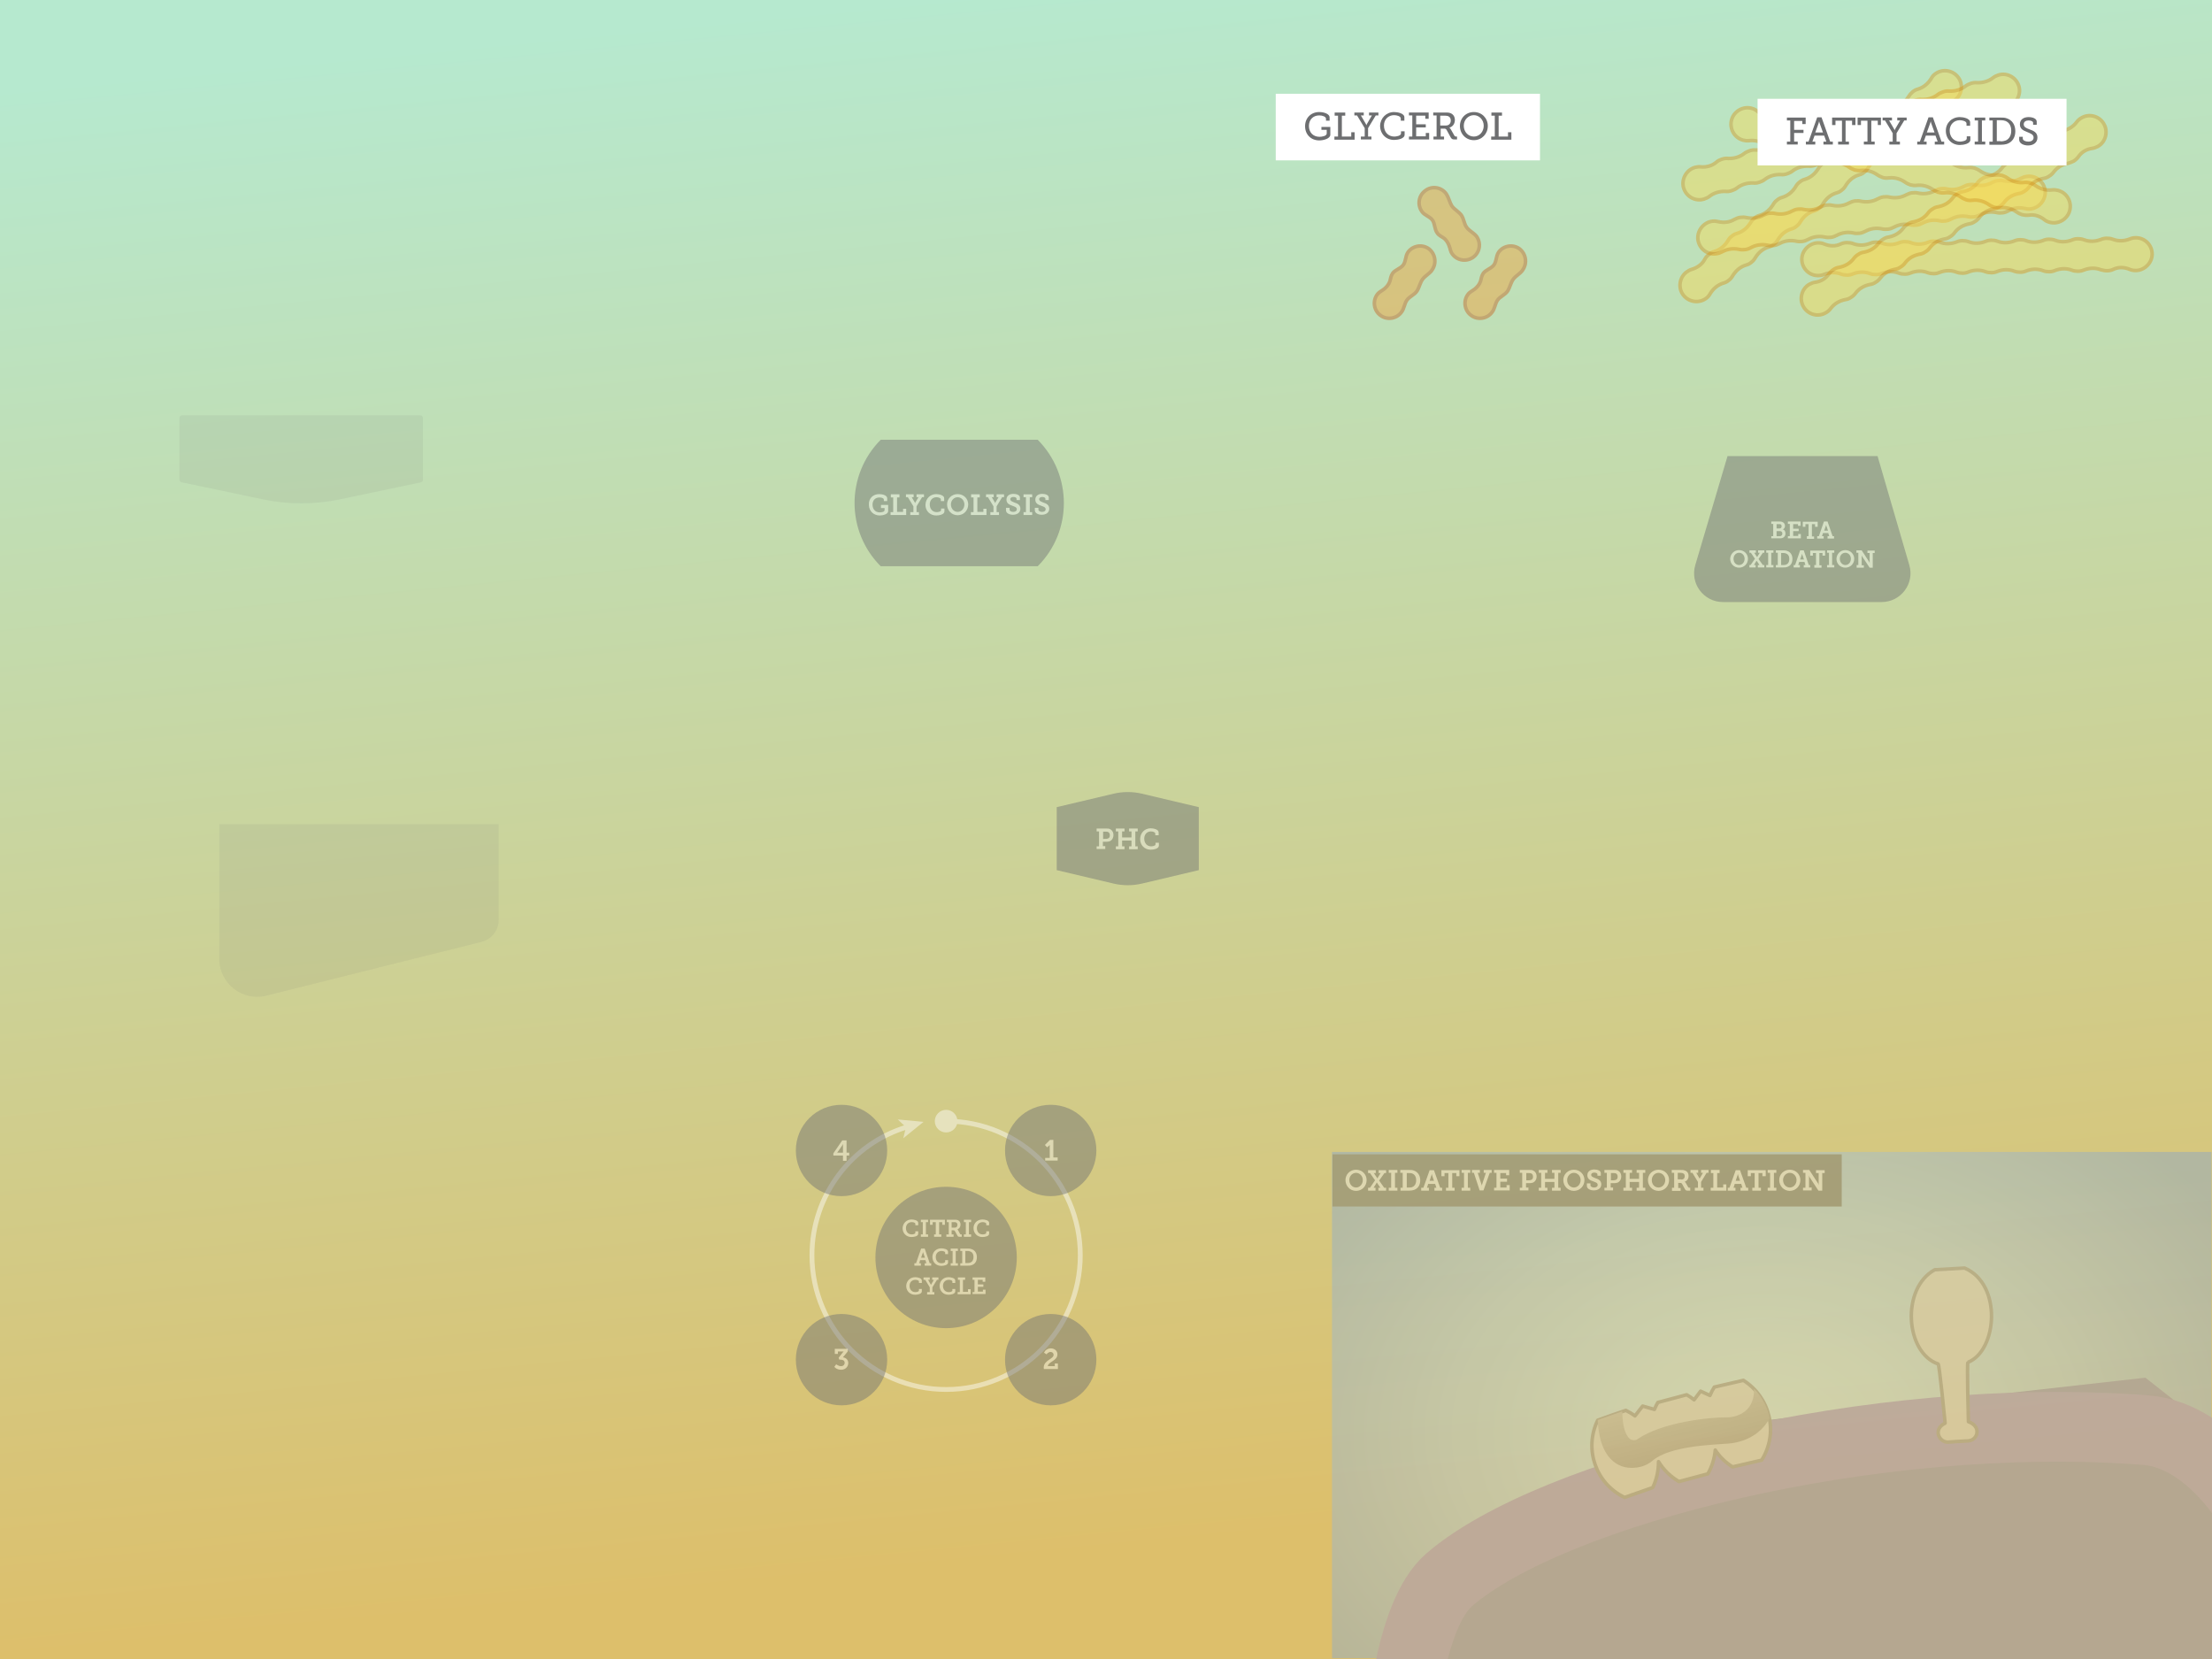 <?xml version="1.0" encoding="utf-8"?>
<!-- Generator: Adobe Illustrator 18.1.1, SVG Export Plug-In . SVG Version: 6.00 Build 0)  -->
<!DOCTYPE svg PUBLIC "-//W3C//DTD SVG 1.1//EN" "http://www.w3.org/Graphics/SVG/1.1/DTD/svg11.dtd">
<svg version="1.1" id="Layer_1" xmlns="http://www.w3.org/2000/svg" xmlns:xlink="http://www.w3.org/1999/xlink" x="0px" y="0px"
	 viewBox="0 0 920 690" enable-background="new 0 0 920 690" xml:space="preserve">
<filter  height="200%" width="200%" id="ds3" y="-50%" x="-50%">
	<feOffset  in="SourceAlpha" result="offOut" dy="17" dx="0"></feOffset>
	<feGaussianBlur  in="offOut" stdDeviation="15" result="blurOut"></feGaussianBlur>
	<feComponentTransfer>
		<feFuncA  type="linear" slope="0.4"></feFuncA>
	</feComponentTransfer>
	<feMerge>
		<feMergeNode></feMergeNode>
		<feMergeNode  in="SourceGraphic"></feMergeNode>
	</feMerge>
</filter>
<filter  height="200%" width="200%" id="ds2" y="-50%" x="-50%">
	<feOffset  in="SourceAlpha" result="offOut" dy="-1" dx="0"></feOffset>
	<feGaussianBlur  in="offOut" stdDeviation="17" result="blurOut"></feGaussianBlur>
	<feComponentTransfer>
		<feFuncA  type="linear" slope="0.2"></feFuncA>
	</feComponentTransfer>
	<feMerge>
		<feMergeNode></feMergeNode>
		<feMergeNode  in="SourceGraphic"></feMergeNode>
	</feMerge>
</filter>
<filter  height="170%" width="170%" id="ds1" y="-20%" x="-30%">
	<feOffset  in="SourceAlpha" result="offOut" dy="1" dx="0"></feOffset>
	<feGaussianBlur  in="offOut" stdDeviation="2" result="blurOut"></feGaussianBlur>
	<feComponentTransfer>
		<feFuncA  type="linear" slope="0.5"></feFuncA>
	</feComponentTransfer>
	<feMerge>
		<feMergeNode></feMergeNode>
		<feMergeNode  in="SourceGraphic"></feMergeNode>
	</feMerge>
</filter>
<linearGradient id="SVGID_1_" gradientUnits="userSpaceOnUse" x1="425.809" y1="-5.194" x2="489.046" y2="642.504">
	<stop  offset="0" style="stop-color:#B6E9CF"/>
	<stop  offset="1" style="stop-color:#DDBF6B"/>
</linearGradient>
<rect x="0" y="0" fill="url(#SVGID_1_)" width="920" height="690"/>
<g opacity="0.45" filter="url(#ds1)">
	<path fill="#F9DA55" d="M803.7,48c0.8-0.6,1.4-1.3,1.8-2.1c1.1-2.1,3.1-3.4,5.3-4.1c0.8-0.2,1.5-0.6,2.2-1.1c3-2.2,3.7-6.6,1.4-9.6
		c-2.3-3-6.6-3.6-9.6-1.3c-0.7,0.5-1.2,1.2-1.6,1.9c-1.3,2.1-3.2,3.7-5.6,4.4c-0.8,0.2-1.5,0.6-2.2,1.2s-1.2,1.2-1.6,1.9
		c-1.3,2.1-3.2,3.7-5.6,4.4c-0.8,0.2-1.5,0.6-2.2,1.2c-0.7,0.5-1.2,1.2-1.6,1.9c-1.3,2.1-3.2,3.7-5.6,4.4c-0.8,0.2-1.5,0.6-2.2,1.2
		c-0.7,0.5-1.2,1.2-1.6,1.9c-1.3,2.1-3.2,3.7-5.6,4.4c-0.8,0.2-1.5,0.6-2.2,1.2c-0.7,0.5-1.2,1.2-1.6,1.9c-1.3,2.1-3.2,3.7-5.6,4.4
		c-0.8,0.2-1.5,0.6-2.2,1.2c-0.7,0.5-1.2,1.2-1.6,1.9c-1.3,2.1-3.2,3.7-5.6,4.4c-0.8,0.2-1.5,0.6-2.2,1.2c-0.7,0.5-1.2,1.2-1.6,1.9
		c-1.3,2.1-3.2,3.7-5.6,4.4c-0.8,0.2-1.5,0.6-2.2,1.2c-0.7,0.5-1.2,1.2-1.6,1.9c-1.3,2.1-3.2,3.7-5.6,4.4c-0.8,0.2-1.5,0.6-2.2,1.2
		s-1.2,1.2-1.6,1.9c-1.3,2.1-3.2,3.7-5.6,4.4c-0.8,0.2-1.5,0.6-2.2,1.2c-0.7,0.5-1.2,1.2-1.6,1.9c-1.3,2.1-3.2,3.7-5.6,4.4
		c-0.8,0.2-1.5,0.6-2.2,1.2c-0.8,0.6-1.4,1.3-1.8,2.1c-1.1,2.1-3.1,3.4-5.3,4.1c-0.8,0.2-1.5,0.6-2.2,1.1c-3,2.2-3.7,6.6-1.4,9.6
		c2.3,3,6.6,3.6,9.6,1.3c0.7-0.5,1.2-1.2,1.6-1.9c1.3-2.1,3.2-3.7,5.6-4.4c0.8-0.2,1.5-0.6,2.2-1.2c0.7-0.5,1.2-1.2,1.6-1.9
		c1.3-2.1,3.2-3.7,5.6-4.4c0.8-0.2,1.5-0.6,2.2-1.2c0.7-0.5,1.2-1.2,1.6-1.9c1.3-2.1,3.2-3.7,5.6-4.4c0.8-0.2,1.5-0.6,2.2-1.2
		c0.7-0.5,1.2-1.2,1.6-1.9c1.3-2.1,3.2-3.7,5.6-4.4c0.8-0.2,1.5-0.6,2.2-1.2c0.7-0.5,1.2-1.2,1.6-1.9c1.3-2.1,3.2-3.7,5.6-4.4
		c0.8-0.2,1.5-0.6,2.2-1.2c0.7-0.5,1.2-1.2,1.6-1.9c1.3-2.1,3.2-3.7,5.6-4.4c0.8-0.2,1.5-0.6,2.2-1.2c0.7-0.5,1.2-1.2,1.6-1.9
		c1.3-2.1,3.2-3.7,5.6-4.4c0.8-0.2,1.5-0.6,2.2-1.2c0.7-0.5,1.2-1.2,1.6-1.9c1.3-2.1,3.2-3.7,5.6-4.4c0.8-0.2,1.5-0.6,2.2-1.2
		c0.7-0.5,1.2-1.2,1.6-1.9c1.3-2.1,3.2-3.7,5.6-4.4c0.8-0.2,1.5-0.6,2.2-1.2c0.7-0.5,1.2-1.2,1.6-1.9c1.3-2.1,3.2-3.7,5.6-4.4
		C802.2,48.9,803,48.5,803.7,48z"/>
	<path fill="none" stroke="#D6971A" stroke-width="1.489" stroke-miterlimit="10" d="M803.7,48c0.8-0.6,1.4-1.3,1.8-2.1
		c1.1-2.1,3.1-3.4,5.3-4.1c0.8-0.2,1.5-0.6,2.2-1.1c3-2.2,3.7-6.6,1.4-9.6c-2.3-3-6.6-3.6-9.6-1.3c-0.7,0.5-1.2,1.2-1.6,1.9
		c-1.3,2.1-3.2,3.7-5.6,4.4c-0.8,0.2-1.5,0.6-2.2,1.2s-1.2,1.2-1.6,1.9c-1.3,2.1-3.2,3.7-5.6,4.4c-0.8,0.2-1.5,0.6-2.2,1.2
		c-0.7,0.5-1.2,1.2-1.6,1.9c-1.3,2.1-3.2,3.7-5.6,4.4c-0.8,0.2-1.5,0.6-2.2,1.2c-0.7,0.5-1.2,1.2-1.6,1.9c-1.3,2.1-3.2,3.7-5.6,4.4
		c-0.8,0.2-1.5,0.6-2.2,1.2c-0.7,0.5-1.2,1.2-1.6,1.9c-1.3,2.1-3.2,3.7-5.6,4.4c-0.8,0.2-1.5,0.6-2.2,1.2c-0.7,0.5-1.2,1.2-1.6,1.9
		c-1.3,2.1-3.2,3.7-5.6,4.4c-0.8,0.2-1.5,0.6-2.2,1.2c-0.7,0.5-1.2,1.2-1.6,1.9c-1.3,2.1-3.2,3.7-5.6,4.4c-0.8,0.2-1.5,0.6-2.2,1.2
		c-0.7,0.5-1.2,1.2-1.6,1.9c-1.3,2.1-3.2,3.7-5.6,4.4c-0.8,0.2-1.5,0.6-2.2,1.2s-1.2,1.2-1.6,1.9c-1.3,2.1-3.2,3.7-5.6,4.4
		c-0.8,0.2-1.5,0.6-2.2,1.2c-0.7,0.5-1.2,1.2-1.6,1.9c-1.3,2.1-3.2,3.7-5.6,4.4c-0.8,0.2-1.5,0.6-2.2,1.2c-0.8,0.6-1.4,1.3-1.8,2.1
		c-1.1,2.1-3.1,3.4-5.3,4.1c-0.8,0.2-1.5,0.6-2.2,1.1c-3,2.2-3.7,6.6-1.4,9.6c2.3,3,6.6,3.6,9.6,1.3c0.7-0.5,1.2-1.2,1.6-1.9
		c1.3-2.1,3.2-3.7,5.6-4.4c0.8-0.2,1.5-0.6,2.2-1.2c0.7-0.5,1.2-1.2,1.6-1.9c1.3-2.1,3.2-3.7,5.6-4.4c0.8-0.2,1.5-0.6,2.2-1.2
		c0.7-0.5,1.2-1.2,1.6-1.9c1.3-2.1,3.2-3.7,5.6-4.4c0.8-0.2,1.5-0.6,2.2-1.2c0.7-0.5,1.2-1.2,1.6-1.9c1.3-2.1,3.2-3.7,5.6-4.4
		c0.8-0.2,1.5-0.6,2.2-1.2c0.7-0.5,1.2-1.2,1.6-1.9c1.3-2.1,3.2-3.7,5.6-4.4c0.8-0.2,1.5-0.6,2.2-1.2c0.7-0.5,1.2-1.2,1.6-1.9
		c1.3-2.1,3.2-3.7,5.6-4.4c0.8-0.2,1.5-0.6,2.2-1.2c0.7-0.5,1.2-1.2,1.6-1.9c1.3-2.1,3.2-3.7,5.6-4.4c0.8-0.2,1.5-0.6,2.2-1.2
		c0.7-0.5,1.2-1.2,1.6-1.9c1.3-2.1,3.2-3.7,5.6-4.4c0.8-0.2,1.5-0.6,2.2-1.2c0.7-0.5,1.2-1.2,1.6-1.9c1.3-2.1,3.2-3.7,5.6-4.4
		c0.8-0.2,1.5-0.6,2.2-1.2c0.7-0.5,1.2-1.2,1.6-1.9c1.3-2.1,3.2-3.7,5.6-4.4C802.2,48.9,803,48.5,803.7,48z"/>
</g>
<g opacity="0.45" filter="url(#ds1)">
	<path fill="#F9DA55" d="M832.9,87.5c1-0.1,1.8-0.5,2.6-0.9c2-1.2,4.4-1.4,6.6-0.9c0.8,0.2,1.6,0.3,2.4,0.2c3.7-0.4,6.5-3.9,6.1-7.6
		c-0.5-3.8-3.9-6.5-7.7-5.9c-0.9,0.1-1.6,0.4-2.4,0.8c-2.2,1.2-4.6,1.5-7,1c-0.8-0.2-1.6-0.2-2.5-0.1s-1.6,0.4-2.4,0.8
		c-2.2,1.2-4.6,1.5-7,1c-0.8-0.2-1.6-0.2-2.5-0.1c-0.9,0.1-1.6,0.4-2.4,0.8c-2.2,1.2-4.6,1.5-7,1c-0.8-0.2-1.6-0.2-2.5-0.1
		c-0.9,0.1-1.6,0.4-2.4,0.8c-2.2,1.2-4.6,1.5-7,1c-0.8-0.2-1.6-0.2-2.5-0.1c-0.9,0.1-1.6,0.4-2.4,0.8c-2.2,1.2-4.6,1.5-7,1
		c-0.8-0.2-1.6-0.2-2.5-0.1c-0.9,0.1-1.6,0.4-2.4,0.8c-2.2,1.2-4.6,1.5-7,1c-0.8-0.2-1.6-0.2-2.5-0.1c-0.9,0.1-1.6,0.4-2.4,0.8
		c-2.2,1.2-4.6,1.5-7,1c-0.8-0.2-1.6-0.2-2.5-0.1c-0.9,0.1-1.6,0.4-2.4,0.8c-2.2,1.2-4.6,1.5-7,1c-0.8-0.2-1.6-0.2-2.5-0.1
		s-1.6,0.4-2.4,0.8c-2.2,1.2-4.6,1.5-7,1c-0.8-0.2-1.6-0.2-2.5-0.1s-1.6,0.4-2.4,0.8c-2.2,1.2-4.6,1.5-7,1c-0.8-0.2-1.6-0.2-2.5-0.1
		c-1,0.1-1.8,0.5-2.6,0.9c-2,1.2-4.4,1.4-6.6,0.9c-0.8-0.2-1.6-0.3-2.4-0.2c-3.7,0.4-6.5,3.9-6.1,7.6c0.5,3.8,3.9,6.5,7.7,5.9
		c0.9-0.1,1.6-0.4,2.4-0.8c2.2-1.2,4.6-1.5,7-1c0.8,0.2,1.6,0.2,2.5,0.1c0.9-0.1,1.7-0.4,2.4-0.8c2.2-1.2,4.6-1.5,7-1
		c0.8,0.2,1.6,0.2,2.5,0.1c0.9-0.1,1.6-0.4,2.4-0.8c2.2-1.2,4.6-1.5,7-1c0.8,0.2,1.6,0.2,2.5,0.1c0.9-0.1,1.6-0.4,2.4-0.8
		c2.2-1.2,4.6-1.5,7-1c0.8,0.2,1.6,0.2,2.5,0.1c0.9-0.1,1.6-0.4,2.4-0.8c2.2-1.2,4.6-1.5,7-1c0.8,0.2,1.6,0.2,2.5,0.1
		c0.9-0.1,1.6-0.4,2.4-0.8c2.2-1.2,4.6-1.5,7-1c0.8,0.2,1.6,0.2,2.5,0.1c0.9-0.1,1.6-0.4,2.4-0.8c2.2-1.2,4.6-1.5,7-1
		c0.8,0.2,1.6,0.2,2.5,0.1s1.6-0.4,2.4-0.8c2.2-1.2,4.6-1.5,7-1c0.8,0.2,1.6,0.2,2.5,0.1c0.9-0.1,1.6-0.4,2.4-0.8
		c2.2-1.2,4.6-1.5,7-1c0.8,0.2,1.6,0.2,2.5,0.1c0.9-0.1,1.7-0.4,2.4-0.8c2.2-1.2,4.6-1.5,7-1C831.2,87.6,832.1,87.6,832.9,87.5z"/>
	<path fill="none" stroke="#D6971A" stroke-width="1.489" stroke-miterlimit="10" d="M832.9,87.5c1-0.1,1.8-0.5,2.6-0.9
		c2-1.2,4.4-1.4,6.6-0.9c0.8,0.2,1.6,0.3,2.4,0.2c3.7-0.4,6.5-3.9,6.1-7.6c-0.5-3.8-3.9-6.5-7.7-5.9c-0.9,0.1-1.6,0.4-2.4,0.8
		c-2.2,1.2-4.6,1.5-7,1c-0.8-0.2-1.6-0.2-2.5-0.1s-1.6,0.4-2.4,0.8c-2.2,1.2-4.6,1.5-7,1c-0.8-0.2-1.6-0.2-2.5-0.1
		c-0.9,0.1-1.6,0.4-2.4,0.8c-2.2,1.2-4.6,1.5-7,1c-0.8-0.2-1.6-0.2-2.5-0.1c-0.9,0.1-1.6,0.4-2.4,0.8c-2.2,1.2-4.6,1.5-7,1
		c-0.8-0.2-1.6-0.2-2.5-0.1c-0.9,0.1-1.6,0.4-2.4,0.8c-2.2,1.2-4.6,1.5-7,1c-0.8-0.2-1.6-0.2-2.5-0.1c-0.9,0.1-1.6,0.4-2.4,0.8
		c-2.2,1.2-4.6,1.5-7,1c-0.8-0.2-1.6-0.2-2.5-0.1c-0.9,0.1-1.6,0.4-2.4,0.8c-2.2,1.2-4.6,1.5-7,1c-0.8-0.2-1.6-0.2-2.5-0.1
		c-0.9,0.1-1.6,0.4-2.4,0.8c-2.2,1.2-4.6,1.5-7,1c-0.8-0.2-1.6-0.2-2.5-0.1s-1.6,0.4-2.4,0.8c-2.2,1.2-4.6,1.5-7,1
		c-0.8-0.2-1.6-0.2-2.5-0.1s-1.6,0.4-2.4,0.8c-2.2,1.2-4.6,1.5-7,1c-0.8-0.2-1.6-0.2-2.5-0.1c-1,0.1-1.8,0.5-2.6,0.9
		c-2,1.2-4.4,1.4-6.6,0.9c-0.8-0.2-1.6-0.3-2.4-0.2c-3.7,0.4-6.5,3.9-6.1,7.6c0.5,3.8,3.9,6.5,7.7,5.9c0.9-0.1,1.6-0.4,2.4-0.8
		c2.2-1.2,4.6-1.5,7-1c0.8,0.2,1.6,0.2,2.5,0.1c0.9-0.1,1.7-0.4,2.4-0.8c2.2-1.2,4.6-1.5,7-1c0.8,0.2,1.6,0.2,2.5,0.1
		c0.9-0.1,1.6-0.4,2.4-0.8c2.2-1.2,4.6-1.5,7-1c0.8,0.2,1.6,0.2,2.5,0.1c0.9-0.1,1.6-0.4,2.4-0.8c2.2-1.2,4.6-1.5,7-1
		c0.8,0.2,1.6,0.2,2.5,0.1c0.9-0.1,1.6-0.4,2.4-0.8c2.2-1.2,4.6-1.5,7-1c0.8,0.2,1.6,0.2,2.5,0.1c0.9-0.1,1.6-0.4,2.4-0.8
		c2.2-1.2,4.6-1.5,7-1c0.8,0.2,1.6,0.2,2.5,0.1c0.9-0.1,1.6-0.4,2.4-0.8c2.2-1.2,4.6-1.5,7-1c0.8,0.2,1.6,0.2,2.5,0.1
		s1.6-0.4,2.4-0.8c2.2-1.2,4.6-1.5,7-1c0.8,0.2,1.6,0.2,2.5,0.1c0.9-0.1,1.6-0.4,2.4-0.8c2.2-1.2,4.6-1.5,7-1
		c0.8,0.2,1.6,0.2,2.5,0.1c0.9-0.1,1.7-0.4,2.4-0.8c2.2-1.2,4.6-1.5,7-1C831.2,87.6,832.1,87.6,832.9,87.5z"/>
</g>
<g opacity="0.45" filter="url(#ds1)">
	<path fill="#F9DA55" d="M876.3,111.6c1,0,1.9-0.2,2.7-0.6c2.1-1,4.5-0.9,6.7,0c0.7,0.3,1.5,0.5,2.4,0.5c3.7,0.1,7-3.1,7-6.8
		c0-3.8-3.1-6.9-6.9-6.8c-0.9,0-1.7,0.2-2.4,0.5c-2.3,0.9-4.8,1-7.1,0.1c-0.8-0.3-1.6-0.4-2.5-0.4c-0.9,0-1.7,0.2-2.4,0.5
		c-2.3,0.9-4.8,1-7.1,0.1c-0.8-0.3-1.6-0.4-2.5-0.4c-0.9,0-1.7,0.2-2.4,0.5c-2.3,0.9-4.8,1-7.1,0.1c-0.8-0.3-1.6-0.4-2.5-0.4
		c-0.9,0-1.7,0.2-2.4,0.5c-2.3,0.9-4.8,1-7.1,0.1c-0.8-0.3-1.6-0.4-2.5-0.4c-0.9,0-1.7,0.2-2.4,0.5c-2.3,0.9-4.8,1-7.1,0.1
		c-0.8-0.3-1.6-0.4-2.5-0.4s-1.7,0.2-2.4,0.5c-2.3,0.9-4.8,1-7.1,0.1c-0.8-0.3-1.6-0.4-2.5-0.4c-0.9,0-1.7,0.2-2.4,0.5
		c-2.3,0.9-4.8,1-7.1,0.1c-0.8-0.3-1.6-0.4-2.5-0.4c-0.9,0-1.7,0.2-2.4,0.5c-2.3,0.9-4.8,1-7.1,0.1c-0.8-0.3-1.6-0.4-2.5-0.4
		s-1.7,0.2-2.4,0.5c-2.3,0.9-4.8,1-7.1,0.1c-0.8-0.3-1.6-0.4-2.5-0.4c-0.9,0-1.7,0.2-2.4,0.5c-2.3,0.9-4.8,1-7.1,0.1
		c-0.8-0.3-1.6-0.4-2.5-0.4c-1,0-1.9,0.2-2.7,0.6c-2.1,1-4.5,0.9-6.7,0c-0.7-0.3-1.5-0.5-2.4-0.5c-3.7-0.1-7,3.1-7,6.8
		c0,3.8,3.1,6.9,6.9,6.8c0.9,0,1.7-0.2,2.4-0.5c2.3-0.9,4.8-1,7.1-0.1c0.8,0.3,1.6,0.4,2.5,0.4c0.9,0,1.7-0.2,2.4-0.5
		c2.3-0.9,4.8-1,7.1-0.1c0.8,0.3,1.6,0.4,2.5,0.4c0.9,0,1.7-0.2,2.4-0.5c2.3-0.9,4.8-1,7.1-0.1c0.8,0.3,1.6,0.4,2.5,0.4
		s1.7-0.2,2.4-0.5c2.3-0.9,4.8-1,7.1-0.1c0.8,0.3,1.6,0.4,2.5,0.4c0.9,0,1.7-0.2,2.4-0.5c2.3-0.9,4.8-1,7.1-0.1
		c0.8,0.3,1.6,0.4,2.5,0.4c0.9,0,1.7-0.2,2.4-0.5c2.3-0.9,4.8-1,7.1-0.1c0.8,0.3,1.6,0.4,2.5,0.4s1.7-0.2,2.4-0.5
		c2.3-0.9,4.8-1,7.1-0.1c0.8,0.3,1.6,0.4,2.5,0.4s1.7-0.2,2.4-0.5c2.3-0.9,4.8-1,7.1-0.1c0.8,0.3,1.6,0.4,2.5,0.4
		c0.9,0,1.7-0.2,2.4-0.5c2.3-0.9,4.8-1,7.1-0.1c0.8,0.3,1.6,0.4,2.5,0.4c0.9,0,1.7-0.2,2.4-0.5c2.3-0.9,4.8-1,7.1-0.1
		C874.6,111.4,875.5,111.6,876.3,111.6z"/>
	<path fill="none" stroke="#D6971A" stroke-width="1.489" stroke-miterlimit="10" d="M876.3,111.6c1,0,1.9-0.2,2.7-0.6
		c2.1-1,4.5-0.9,6.7,0c0.7,0.3,1.5,0.5,2.4,0.5c3.7,0.1,7-3.1,7-6.8c0-3.8-3.1-6.9-6.9-6.8c-0.9,0-1.7,0.2-2.4,0.5
		c-2.3,0.9-4.8,1-7.1,0.1c-0.8-0.3-1.6-0.4-2.5-0.4c-0.9,0-1.7,0.2-2.4,0.5c-2.3,0.9-4.8,1-7.1,0.1c-0.8-0.3-1.6-0.4-2.5-0.4
		c-0.9,0-1.7,0.2-2.4,0.5c-2.3,0.9-4.8,1-7.1,0.1c-0.8-0.3-1.6-0.4-2.5-0.4c-0.9,0-1.7,0.2-2.4,0.5c-2.3,0.9-4.8,1-7.1,0.1
		c-0.8-0.3-1.6-0.4-2.5-0.4c-0.9,0-1.7,0.2-2.4,0.5c-2.3,0.9-4.8,1-7.1,0.1c-0.8-0.3-1.6-0.4-2.5-0.4s-1.7,0.2-2.4,0.5
		c-2.3,0.9-4.8,1-7.1,0.1c-0.8-0.3-1.6-0.4-2.5-0.4c-0.9,0-1.7,0.2-2.4,0.5c-2.3,0.9-4.8,1-7.1,0.1c-0.8-0.3-1.6-0.4-2.5-0.4
		c-0.9,0-1.7,0.2-2.4,0.5c-2.3,0.9-4.8,1-7.1,0.1c-0.8-0.3-1.6-0.4-2.5-0.4s-1.7,0.2-2.4,0.5c-2.3,0.9-4.8,1-7.1,0.1
		c-0.8-0.3-1.6-0.4-2.5-0.4c-0.9,0-1.7,0.2-2.4,0.5c-2.3,0.9-4.8,1-7.1,0.1c-0.8-0.3-1.6-0.4-2.5-0.4c-1,0-1.9,0.2-2.7,0.6
		c-2.1,1-4.5,0.9-6.7,0c-0.7-0.3-1.5-0.5-2.4-0.5c-3.7-0.1-7,3.1-7,6.8c0,3.8,3.1,6.9,6.9,6.8c0.9,0,1.7-0.2,2.4-0.5
		c2.3-0.9,4.8-1,7.1-0.1c0.8,0.3,1.6,0.4,2.5,0.4c0.9,0,1.7-0.2,2.4-0.5c2.3-0.9,4.8-1,7.1-0.1c0.8,0.3,1.6,0.4,2.5,0.4
		c0.9,0,1.7-0.2,2.4-0.5c2.3-0.9,4.8-1,7.1-0.1c0.8,0.3,1.6,0.4,2.5,0.4s1.7-0.2,2.4-0.5c2.3-0.9,4.8-1,7.1-0.1
		c0.8,0.3,1.6,0.4,2.5,0.4c0.9,0,1.7-0.2,2.4-0.5c2.3-0.9,4.8-1,7.1-0.1c0.8,0.3,1.6,0.4,2.5,0.4c0.9,0,1.7-0.2,2.4-0.5
		c2.3-0.9,4.8-1,7.1-0.1c0.8,0.3,1.6,0.4,2.5,0.4s1.7-0.2,2.4-0.5c2.3-0.9,4.8-1,7.1-0.1c0.8,0.3,1.6,0.4,2.5,0.4s1.7-0.2,2.4-0.5
		c2.3-0.9,4.8-1,7.1-0.1c0.8,0.3,1.6,0.4,2.5,0.4c0.9,0,1.7-0.2,2.4-0.5c2.3-0.9,4.8-1,7.1-0.1c0.8,0.3,1.6,0.4,2.5,0.4
		c0.9,0,1.7-0.2,2.4-0.5c2.3-0.9,4.8-1,7.1-0.1C874.6,111.4,875.5,111.6,876.3,111.6z"/>
</g>
<g opacity="0.45" filter="url(#ds1)">
	<path fill="#F9DA55" d="M862.5,66c0.8-0.5,1.5-1.2,2-1.9c1.3-1.9,3.4-3.1,5.7-3.4c0.8-0.1,1.5-0.4,2.3-0.8c3.3-1.8,4.4-6.2,2.5-9.4
		c-1.9-3.3-6.2-4.4-9.4-2.4c-0.7,0.4-1.4,1-1.9,1.7c-1.5,2-3.6,3.2-6.1,3.7c-0.8,0.1-1.6,0.4-2.3,0.9c-0.7,0.4-1.4,1-1.9,1.7
		c-1.5,2-3.6,3.2-6.1,3.7c-0.8,0.1-1.6,0.4-2.3,0.9c-0.7,0.4-1.4,1-1.9,1.7c-1.5,2-3.6,3.2-6.1,3.7c-0.8,0.1-1.6,0.4-2.3,0.9
		c-0.7,0.4-1.4,1-1.9,1.7c-1.5,2-3.6,3.2-6.1,3.7c-0.8,0.1-1.6,0.4-2.3,0.9c-0.7,0.4-1.4,1-1.9,1.7c-1.5,2-3.6,3.2-6.1,3.7
		c-0.8,0.1-1.6,0.4-2.3,0.9c-0.7,0.4-1.4,1-1.9,1.7c-1.5,2-3.6,3.2-6.1,3.7c-0.8,0.1-1.6,0.4-2.3,0.9c-0.7,0.4-1.4,1-1.9,1.7
		c-1.5,2-3.6,3.2-6.1,3.7c-0.8,0.1-1.6,0.4-2.3,0.9c-0.7,0.4-1.4,1-1.9,1.7c-1.5,2-3.6,3.2-6.1,3.7c-0.8,0.1-1.6,0.4-2.3,0.9
		c-0.7,0.4-1.4,1-1.9,1.7c-1.5,2-3.6,3.2-6.1,3.7c-0.8,0.1-1.6,0.4-2.3,0.9c-0.7,0.4-1.4,1-1.9,1.7c-1.5,2-3.6,3.2-6.1,3.7
		c-0.8,0.1-1.6,0.4-2.3,0.9c-0.8,0.5-1.5,1.2-2,1.9c-1.3,1.9-3.4,3.1-5.7,3.4c-0.8,0.1-1.5,0.4-2.3,0.8c-3.3,1.8-4.4,6.2-2.5,9.4
		c1.9,3.3,6.2,4.4,9.4,2.4c0.7-0.4,1.4-1,1.9-1.7c1.5-2,3.6-3.2,6.1-3.7c0.8-0.1,1.6-0.4,2.3-0.9c0.7-0.4,1.4-1,1.9-1.7
		c1.5-2,3.6-3.2,6.1-3.7c0.8-0.1,1.6-0.4,2.3-0.9c0.7-0.4,1.4-1,1.9-1.7c1.5-2,3.6-3.2,6.1-3.7c0.8-0.1,1.6-0.4,2.3-0.9
		c0.7-0.4,1.4-1,1.9-1.7c1.5-2,3.6-3.2,6.1-3.7c0.8-0.1,1.6-0.4,2.3-0.9c0.7-0.4,1.4-1,1.9-1.7c1.5-2,3.6-3.2,6.1-3.7
		c0.8-0.1,1.6-0.4,2.3-0.9c0.7-0.4,1.4-1,1.9-1.7c1.5-2,3.6-3.2,6.1-3.7c0.8-0.1,1.6-0.4,2.3-0.9c0.7-0.4,1.4-1,1.9-1.7
		c1.5-2,3.6-3.2,6.1-3.7c0.8-0.1,1.6-0.4,2.3-0.9c0.7-0.4,1.4-1,1.9-1.7c1.5-2,3.6-3.2,6.1-3.7c0.8-0.1,1.6-0.4,2.3-0.9
		c0.7-0.4,1.4-1,1.9-1.7c1.5-2,3.6-3.2,6.1-3.7c0.8-0.1,1.6-0.4,2.3-0.9c0.7-0.4,1.4-1,1.9-1.7c1.5-2,3.6-3.2,6.1-3.7
		C860.9,66.7,861.7,66.4,862.5,66z"/>
	<path fill="none" stroke="#D6971A" stroke-width="1.489" stroke-miterlimit="10" d="M862.5,66c0.8-0.5,1.5-1.2,2-1.9
		c1.3-1.9,3.4-3.1,5.7-3.4c0.8-0.1,1.5-0.4,2.3-0.8c3.3-1.8,4.4-6.2,2.5-9.4c-1.9-3.3-6.2-4.4-9.4-2.4c-0.7,0.4-1.4,1-1.9,1.7
		c-1.5,2-3.6,3.2-6.1,3.7c-0.8,0.1-1.6,0.4-2.3,0.9c-0.7,0.4-1.4,1-1.9,1.7c-1.5,2-3.6,3.2-6.1,3.7c-0.8,0.1-1.6,0.4-2.3,0.9
		c-0.7,0.4-1.4,1-1.9,1.7c-1.5,2-3.6,3.2-6.1,3.7c-0.8,0.1-1.6,0.4-2.3,0.9c-0.7,0.4-1.4,1-1.9,1.7c-1.5,2-3.6,3.2-6.1,3.7
		c-0.8,0.1-1.6,0.4-2.3,0.9c-0.7,0.4-1.4,1-1.9,1.7c-1.5,2-3.6,3.2-6.1,3.7c-0.8,0.1-1.6,0.4-2.3,0.9c-0.7,0.4-1.4,1-1.9,1.7
		c-1.5,2-3.6,3.2-6.1,3.7c-0.8,0.1-1.6,0.4-2.3,0.9c-0.7,0.4-1.4,1-1.9,1.7c-1.5,2-3.6,3.2-6.1,3.7c-0.8,0.1-1.6,0.4-2.3,0.9
		c-0.7,0.4-1.4,1-1.9,1.7c-1.5,2-3.6,3.2-6.1,3.7c-0.8,0.1-1.6,0.4-2.3,0.9c-0.7,0.4-1.4,1-1.9,1.7c-1.5,2-3.6,3.2-6.1,3.7
		c-0.8,0.1-1.6,0.4-2.3,0.9c-0.7,0.4-1.4,1-1.9,1.7c-1.5,2-3.6,3.2-6.1,3.7c-0.8,0.1-1.6,0.4-2.3,0.9c-0.8,0.5-1.5,1.2-2,1.9
		c-1.3,1.9-3.4,3.1-5.7,3.4c-0.8,0.1-1.5,0.4-2.3,0.8c-3.3,1.8-4.4,6.2-2.5,9.4c1.9,3.3,6.2,4.4,9.4,2.4c0.7-0.4,1.4-1,1.9-1.7
		c1.5-2,3.6-3.2,6.1-3.7c0.8-0.1,1.6-0.4,2.3-0.9c0.7-0.4,1.4-1,1.9-1.7c1.5-2,3.6-3.2,6.1-3.7c0.8-0.1,1.6-0.4,2.3-0.9
		c0.7-0.4,1.4-1,1.9-1.7c1.5-2,3.6-3.2,6.1-3.7c0.8-0.1,1.6-0.4,2.3-0.9c0.7-0.4,1.4-1,1.9-1.7c1.5-2,3.6-3.2,6.1-3.7
		c0.8-0.1,1.6-0.4,2.3-0.9c0.7-0.4,1.4-1,1.9-1.7c1.5-2,3.6-3.2,6.1-3.7c0.8-0.1,1.6-0.4,2.3-0.9c0.7-0.4,1.4-1,1.9-1.7
		c1.5-2,3.6-3.2,6.1-3.7c0.8-0.1,1.6-0.4,2.3-0.9c0.7-0.4,1.4-1,1.9-1.7c1.5-2,3.6-3.2,6.1-3.7c0.8-0.1,1.6-0.4,2.3-0.9
		c0.7-0.4,1.4-1,1.9-1.7c1.5-2,3.6-3.2,6.1-3.7c0.8-0.1,1.6-0.4,2.3-0.9c0.7-0.4,1.4-1,1.9-1.7c1.5-2,3.6-3.2,6.1-3.7
		c0.8-0.1,1.6-0.4,2.3-0.9c0.7-0.4,1.4-1,1.9-1.7c1.5-2,3.6-3.2,6.1-3.7C860.9,66.7,861.7,66.4,862.5,66z"/>
</g>
<g opacity="0.45" filter="url(#ds1)">
	<path fill="#F9DA55" d="M823.7,46.8c0.9-0.3,1.8-0.7,2.4-1.3c1.8-1.5,4.1-2.1,6.4-1.9c0.8,0.1,1.6,0,2.4-0.2c3.6-1,5.8-4.9,4.8-8.5
		c-1.1-3.7-4.9-5.8-8.5-4.7c-0.8,0.3-1.6,0.6-2.2,1.1c-1.9,1.5-4.3,2.2-6.8,2.1c-0.8-0.1-1.6,0-2.5,0.3c-0.8,0.3-1.6,0.6-2.2,1.1
		c-1.9,1.5-4.3,2.2-6.8,2.1c-0.8-0.1-1.6,0-2.5,0.3c-0.8,0.3-1.6,0.6-2.2,1.1c-1.9,1.5-4.3,2.2-6.8,2.1c-0.8-0.1-1.6,0-2.5,0.3
		c-0.8,0.3-1.6,0.6-2.2,1.1c-1.9,1.5-4.3,2.2-6.8,2.1c-0.8-0.1-1.6,0-2.5,0.3s-1.6,0.6-2.2,1.1c-1.9,1.5-4.3,2.2-6.8,2.1
		c-0.8-0.1-1.6,0-2.5,0.3c-0.8,0.3-1.6,0.6-2.2,1.1c-1.9,1.5-4.3,2.2-6.8,2.1c-0.8-0.1-1.6,0-2.5,0.3c-0.8,0.3-1.6,0.6-2.2,1.1
		c-1.9,1.5-4.3,2.2-6.8,2.1c-0.8-0.1-1.6,0-2.5,0.3c-0.8,0.3-1.6,0.6-2.2,1.1c-1.9,1.5-4.3,2.2-6.8,2.1c-0.8-0.1-1.6,0-2.5,0.3
		c-0.8,0.3-1.6,0.6-2.2,1.1c-1.9,1.5-4.3,2.2-6.8,2.1c-0.8-0.1-1.6,0-2.5,0.3c-0.8,0.3-1.6,0.6-2.2,1.1c-1.9,1.5-4.3,2.2-6.8,2.1
		c-0.8-0.1-1.6,0-2.5,0.3c-0.9,0.3-1.8,0.7-2.4,1.3c-1.8,1.5-4.1,2.1-6.4,1.9c-0.8-0.1-1.6,0-2.4,0.2c-3.6,1-5.8,4.9-4.8,8.5
		c1.1,3.7,4.9,5.8,8.5,4.7c0.8-0.3,1.6-0.6,2.2-1.1c1.9-1.5,4.3-2.2,6.8-2.1c0.8,0.1,1.6,0,2.5-0.3c0.8-0.3,1.6-0.6,2.2-1.1
		c1.9-1.5,4.3-2.2,6.8-2.1c0.8,0.1,1.6,0,2.5-0.3c0.8-0.3,1.6-0.6,2.2-1.1c1.9-1.5,4.3-2.2,6.8-2.1c0.8,0.1,1.6,0,2.5-0.3
		c0.8-0.3,1.6-0.6,2.2-1.1c1.9-1.5,4.3-2.2,6.8-2.1c0.8,0.1,1.6,0,2.5-0.3c0.8-0.3,1.6-0.6,2.2-1.1c1.9-1.5,4.3-2.2,6.8-2.1
		c0.8,0.1,1.6,0,2.5-0.3c0.8-0.3,1.6-0.6,2.2-1.1c1.9-1.5,4.3-2.2,6.8-2.1c0.8,0.1,1.6,0,2.5-0.3c0.8-0.3,1.6-0.6,2.2-1.1
		c1.9-1.5,4.3-2.2,6.8-2.1c0.8,0.1,1.6,0,2.5-0.3s1.6-0.6,2.2-1.1c1.9-1.5,4.3-2.2,6.8-2.1c0.8,0.1,1.6,0,2.5-0.3
		c0.8-0.3,1.6-0.6,2.2-1.1c1.9-1.5,4.3-2.2,6.8-2.1c0.8,0.1,1.6,0,2.5-0.3c0.8-0.3,1.6-0.6,2.2-1.1c1.9-1.5,4.3-2.2,6.8-2.1
		C822.1,47.1,822.9,47,823.7,46.8z"/>
	<path fill="none" stroke="#D6971A" stroke-width="1.489" stroke-miterlimit="10" d="M823.7,46.8c0.9-0.3,1.8-0.7,2.4-1.3
		c1.8-1.5,4.1-2.1,6.4-1.9c0.8,0.1,1.6,0,2.4-0.2c3.6-1,5.8-4.9,4.8-8.5c-1.1-3.7-4.9-5.8-8.5-4.7c-0.8,0.3-1.6,0.6-2.2,1.1
		c-1.9,1.5-4.3,2.2-6.8,2.1c-0.8-0.1-1.6,0-2.5,0.3c-0.8,0.3-1.6,0.6-2.2,1.1c-1.9,1.5-4.3,2.2-6.8,2.1c-0.8-0.1-1.6,0-2.5,0.3
		c-0.8,0.3-1.6,0.6-2.2,1.1c-1.9,1.5-4.3,2.2-6.8,2.1c-0.8-0.1-1.6,0-2.5,0.3c-0.8,0.3-1.6,0.6-2.2,1.1c-1.9,1.5-4.3,2.2-6.8,2.1
		c-0.8-0.1-1.6,0-2.5,0.3s-1.6,0.6-2.2,1.1c-1.9,1.5-4.3,2.2-6.8,2.1c-0.8-0.1-1.6,0-2.5,0.3c-0.8,0.3-1.6,0.6-2.2,1.1
		c-1.9,1.5-4.3,2.2-6.8,2.1c-0.8-0.1-1.6,0-2.5,0.3c-0.8,0.3-1.6,0.6-2.2,1.1c-1.9,1.5-4.3,2.2-6.8,2.1c-0.8-0.1-1.6,0-2.5,0.3
		c-0.8,0.3-1.6,0.6-2.2,1.1c-1.9,1.5-4.3,2.2-6.8,2.1c-0.8-0.1-1.6,0-2.5,0.3c-0.8,0.3-1.6,0.6-2.2,1.1c-1.9,1.5-4.3,2.2-6.8,2.1
		c-0.8-0.1-1.6,0-2.5,0.3c-0.8,0.3-1.6,0.6-2.2,1.1c-1.9,1.5-4.3,2.2-6.8,2.1c-0.8-0.1-1.6,0-2.5,0.3c-0.9,0.3-1.8,0.7-2.4,1.3
		c-1.8,1.5-4.1,2.1-6.4,1.9c-0.8-0.1-1.6,0-2.4,0.2c-3.6,1-5.8,4.9-4.8,8.5c1.1,3.7,4.9,5.8,8.5,4.7c0.8-0.3,1.6-0.6,2.2-1.1
		c1.9-1.5,4.3-2.2,6.8-2.1c0.8,0.1,1.6,0,2.5-0.3c0.8-0.3,1.6-0.6,2.2-1.1c1.9-1.5,4.3-2.2,6.8-2.1c0.8,0.1,1.6,0,2.5-0.3
		c0.8-0.3,1.6-0.6,2.2-1.1c1.9-1.5,4.3-2.2,6.8-2.1c0.8,0.1,1.6,0,2.5-0.3c0.8-0.3,1.6-0.6,2.2-1.1c1.9-1.5,4.3-2.2,6.8-2.1
		c0.8,0.1,1.6,0,2.5-0.3c0.8-0.3,1.6-0.6,2.2-1.1c1.9-1.5,4.3-2.2,6.8-2.1c0.8,0.1,1.6,0,2.5-0.3c0.8-0.3,1.6-0.6,2.2-1.1
		c1.9-1.5,4.3-2.2,6.8-2.1c0.8,0.1,1.6,0,2.5-0.3c0.8-0.3,1.6-0.6,2.2-1.1c1.9-1.5,4.3-2.2,6.8-2.1c0.8,0.1,1.6,0,2.5-0.3
		s1.6-0.6,2.2-1.1c1.9-1.5,4.3-2.2,6.8-2.1c0.8,0.1,1.6,0,2.5-0.3c0.8-0.3,1.6-0.6,2.2-1.1c1.9-1.5,4.3-2.2,6.8-2.1
		c0.8,0.1,1.6,0,2.5-0.3c0.8-0.3,1.6-0.6,2.2-1.1c1.9-1.5,4.3-2.2,6.8-2.1C822.1,47.1,822.9,47,823.7,46.8z"/>
</g>
<g opacity="0.45" filter="url(#ds1)">
	<path fill="#F9DA55" d="M740,47.2c-0.9-0.2-1.9-0.3-2.8-0.2c-2.3,0.4-4.6-0.4-6.4-1.8c-0.6-0.5-1.3-0.9-2.1-1.1
		c-3.6-1.1-7.5,1.1-8.5,4.7c-1,3.7,1.1,7.5,4.8,8.5c0.8,0.2,1.7,0.3,2.5,0.2c2.5-0.3,4.9,0.4,6.9,1.8c0.7,0.5,1.4,0.8,2.2,1.1
		s1.7,0.3,2.5,0.2c2.5-0.3,4.9,0.4,6.9,1.8c0.7,0.5,1.4,0.8,2.2,1.1c0.8,0.2,1.7,0.3,2.5,0.2c2.5-0.3,4.9,0.4,6.9,1.8
		c0.7,0.5,1.4,0.8,2.2,1.1c0.8,0.2,1.7,0.3,2.5,0.2c2.5-0.3,4.9,0.4,6.9,1.8c0.7,0.5,1.4,0.8,2.2,1.1c0.8,0.2,1.7,0.3,2.5,0.2
		c2.5-0.3,4.9,0.4,6.9,1.8c0.7,0.5,1.4,0.8,2.2,1.1s1.7,0.3,2.5,0.2c2.5-0.3,4.9,0.4,6.9,1.8c0.7,0.5,1.4,0.8,2.2,1.1
		c0.8,0.2,1.7,0.3,2.5,0.2c2.5-0.3,4.9,0.4,6.9,1.8c0.7,0.5,1.4,0.8,2.2,1.1c0.8,0.2,1.7,0.3,2.5,0.2c2.5-0.3,4.9,0.4,6.9,1.8
		c0.7,0.5,1.4,0.8,2.2,1.1s1.7,0.3,2.5,0.2c2.5-0.3,4.9,0.4,6.9,1.8c0.7,0.5,1.4,0.8,2.2,1.1c0.8,0.2,1.7,0.3,2.5,0.2
		c2.5-0.3,4.9,0.4,6.9,1.8c0.7,0.5,1.4,0.8,2.2,1.1c0.9,0.2,1.9,0.3,2.8,0.2c2.3-0.4,4.6,0.4,6.4,1.8c0.6,0.5,1.3,0.9,2.1,1.1
		c3.6,1.1,7.5-1.1,8.5-4.7c1-3.7-1.1-7.5-4.8-8.5c-0.8-0.2-1.7-0.3-2.5-0.2c-2.5,0.3-4.9-0.4-6.9-1.8c-0.7-0.5-1.4-0.8-2.2-1.1
		c-0.8-0.2-1.7-0.3-2.5-0.2c-2.5,0.3-4.9-0.4-6.9-1.8c-0.7-0.5-1.4-0.8-2.2-1.1c-0.8-0.2-1.7-0.3-2.5-0.2c-2.5,0.3-4.9-0.4-6.9-1.8
		c-0.7-0.5-1.4-0.8-2.2-1.1c-0.8-0.2-1.7-0.3-2.5-0.2c-2.5,0.3-4.9-0.4-6.9-1.8c-0.7-0.5-1.4-0.8-2.2-1.1c-0.8-0.2-1.7-0.3-2.5-0.2
		c-2.5,0.3-4.9-0.4-6.9-1.8c-0.7-0.5-1.4-0.8-2.2-1.1c-0.8-0.2-1.7-0.3-2.5-0.2c-2.5,0.3-4.9-0.4-6.9-1.8c-0.7-0.5-1.4-0.8-2.2-1.1
		c-0.8-0.2-1.7-0.3-2.5-0.2c-2.5,0.3-4.9-0.4-6.9-1.8c-0.7-0.5-1.4-0.8-2.2-1.1s-1.7-0.3-2.5-0.2c-2.5,0.3-4.9-0.4-6.9-1.8
		c-0.7-0.5-1.4-0.8-2.2-1.1c-0.8-0.2-1.7-0.3-2.5-0.2c-2.5,0.3-4.9-0.4-6.9-1.8c-0.7-0.5-1.4-0.8-2.2-1.1c-0.8-0.2-1.7-0.3-2.5-0.2
		c-2.5,0.3-4.9-0.4-6.9-1.8C741.6,47.8,740.9,47.5,740,47.2z"/>
	<path fill="none" stroke="#D6971A" stroke-width="1.489" stroke-miterlimit="10" d="M740,47.2c-0.9-0.2-1.9-0.3-2.8-0.2
		c-2.3,0.4-4.6-0.4-6.4-1.8c-0.6-0.5-1.3-0.9-2.1-1.1c-3.6-1.1-7.5,1.1-8.5,4.7c-1,3.7,1.1,7.5,4.8,8.5c0.8,0.2,1.7,0.3,2.5,0.2
		c2.5-0.3,4.9,0.4,6.9,1.8c0.7,0.5,1.4,0.8,2.2,1.1s1.7,0.3,2.5,0.2c2.5-0.3,4.9,0.4,6.9,1.8c0.7,0.5,1.4,0.8,2.2,1.1
		c0.8,0.2,1.7,0.3,2.5,0.2c2.5-0.3,4.9,0.4,6.9,1.8c0.7,0.5,1.4,0.8,2.2,1.1c0.8,0.2,1.7,0.3,2.5,0.2c2.5-0.3,4.9,0.4,6.9,1.8
		c0.7,0.5,1.4,0.8,2.2,1.1c0.8,0.2,1.7,0.3,2.5,0.2c2.5-0.3,4.9,0.4,6.9,1.8c0.7,0.5,1.4,0.8,2.2,1.1s1.7,0.3,2.5,0.2
		c2.5-0.3,4.9,0.4,6.9,1.8c0.7,0.5,1.4,0.8,2.2,1.1c0.8,0.2,1.7,0.3,2.5,0.2c2.5-0.3,4.9,0.4,6.9,1.8c0.7,0.5,1.4,0.8,2.2,1.1
		c0.8,0.2,1.7,0.3,2.5,0.2c2.5-0.3,4.9,0.4,6.9,1.8c0.7,0.5,1.4,0.8,2.2,1.1s1.7,0.3,2.5,0.2c2.5-0.3,4.9,0.4,6.9,1.8
		c0.7,0.5,1.4,0.8,2.2,1.1c0.8,0.2,1.7,0.3,2.5,0.2c2.5-0.3,4.9,0.4,6.9,1.8c0.7,0.5,1.4,0.8,2.2,1.1c0.9,0.2,1.9,0.3,2.8,0.2
		c2.3-0.4,4.6,0.4,6.4,1.8c0.6,0.5,1.3,0.9,2.1,1.1c3.6,1.1,7.5-1.1,8.5-4.7c1-3.7-1.1-7.5-4.8-8.5c-0.8-0.2-1.7-0.3-2.5-0.2
		c-2.5,0.3-4.9-0.4-6.9-1.8c-0.7-0.5-1.4-0.8-2.2-1.1c-0.8-0.2-1.7-0.3-2.5-0.2c-2.5,0.3-4.9-0.4-6.9-1.8c-0.7-0.5-1.4-0.8-2.2-1.1
		c-0.8-0.2-1.7-0.3-2.5-0.2c-2.5,0.3-4.9-0.4-6.9-1.8c-0.7-0.5-1.4-0.8-2.2-1.1c-0.8-0.2-1.7-0.3-2.5-0.2c-2.5,0.3-4.9-0.4-6.9-1.8
		c-0.7-0.5-1.4-0.8-2.2-1.1c-0.8-0.2-1.7-0.3-2.5-0.2c-2.5,0.3-4.9-0.4-6.9-1.8c-0.7-0.5-1.4-0.8-2.2-1.1c-0.8-0.2-1.7-0.3-2.5-0.2
		c-2.5,0.3-4.9-0.4-6.9-1.8c-0.7-0.5-1.4-0.8-2.2-1.1c-0.8-0.2-1.7-0.3-2.5-0.2c-2.5,0.3-4.9-0.4-6.9-1.8c-0.7-0.5-1.4-0.8-2.2-1.1
		s-1.7-0.3-2.5-0.2c-2.5,0.3-4.9-0.4-6.9-1.8c-0.7-0.5-1.4-0.8-2.2-1.1c-0.8-0.2-1.7-0.3-2.5-0.2c-2.5,0.3-4.9-0.4-6.9-1.8
		c-0.7-0.5-1.4-0.8-2.2-1.1c-0.8-0.2-1.7-0.3-2.5-0.2c-2.5,0.3-4.9-0.4-6.9-1.8C741.6,47.8,740.9,47.5,740,47.2z"/>
</g>
<g>
	<g filter="url(#ds1)">
		<rect x="530.6" y="38" fill="#FFFFFF" width="109.9" height="27.7"/>
	</g>
	<g>
		<g>
			<path fill="#6D6E70" d="M548.7,46.6c2,0,4.3,0.8,4.3,2.2v1.4h-1.5v-0.8c0-0.9-1.5-1.4-2.8-1.4c-2.6,0-4.3,1.8-4.3,4.4
				c0,2.6,1.7,4.5,4.4,4.5c1,0,3-0.3,3-1.4V54h-2.2v-1.2h3.7v3.2c0,1.7-2.9,2.4-4.6,2.4c-3.5,0-5.9-2.5-5.9-5.9
				S545.2,46.6,548.7,46.6z"/>
			<path fill="#6D6E70" d="M555.1,56.8h1.4v-8.7h-1.4v-1.3h4.4v1.3h-1.4v8.7h3.9v-1.8h1.4v3.1h-8.4V56.8z"/>
			<path fill="#6D6E70" d="M566.2,56.8h1.4v-3.5l-3.2-5.3h-1.1v-1.2h3.9V48H566l2.1,3.6c0.1,0.2,0.2,0.5,0.2,0.5h0
				c0,0,0.1-0.2,0.2-0.5l2.1-3.6h-1.2v-1.2h3.9V48h-1.1l-3.2,5.3v3.5h1.4v1.2h-4.4V56.8z"/>
			<path fill="#6D6E70" d="M579.8,46.6c1.4,0,4.3,0.5,4.3,2.2v1.4h-1.5v-0.9c0-1-1.7-1.4-2.8-1.4c-2.4,0-4.2,1.8-4.2,4.3
				c0,2.7,1.8,4.6,4.3,4.6c0.8,0,2.8-0.3,2.8-1.3v-0.9h1.5V56c0,1.7-2.8,2.2-4.4,2.2c-3.4,0-5.8-2.6-5.8-5.9
				C574.1,49.1,576.6,46.6,579.8,46.6z"/>
			<path fill="#6D6E70" d="M586,56.8h1.4V48H586v-1.2h8.2v2.6h-1.4v-1.3H589v3.6h4V53h-4v3.7h4v-1.4h1.4v2.7H586V56.8z"/>
			<path fill="#6D6E70" d="M596.1,56.8h1.4V48h-1.4v-1.2h4.9c0.8,0,1.5,0,2.1,0.2c1.2,0.4,2,1.4,2,2.9c0,1.6-0.9,2.8-2.3,3.2v0
				c0,0,0.3,0.2,0.5,0.5l1.6,2.8c0.2,0.3,0.4,0.4,0.8,0.4h0.3v1.2h-1c-1,0-1.2-0.2-1.6-0.8l-1.7-3.1c-0.3-0.5-0.5-0.6-1.2-0.6h-1.3
				v3.3h1.4v1.2h-4.4V56.8z M601.4,52.2c1.2,0,2-0.8,2-2.1c0-0.9-0.4-1.5-1.1-1.8c-0.4-0.1-0.8-0.2-1.4-0.2h-1.9v4.1H601.4z"/>
			<path fill="#6D6E70" d="M613,46.6c3.3,0,5.8,2.5,5.8,5.8c0,3.3-2.5,5.9-5.8,5.9c-3.3,0-5.8-2.6-5.8-5.9
				C607.2,49.1,609.7,46.6,613,46.6z M613,56.8c2.3,0,4.1-2,4.1-4.5c0-2.5-1.9-4.4-4.1-4.4c-2.3,0-4.2,1.9-4.2,4.4
				C608.8,54.9,610.7,56.8,613,56.8z"/>
			<path fill="#6D6E70" d="M620.3,56.8h1.4v-8.7h-1.4v-1.3h4.4v1.3h-1.4v8.7h3.9v-1.8h1.4v3.1h-8.4V56.8z"/>
		</g>
	</g>
</g>
<g>
	<g filter="url(#ds1)">
		<rect x="731" y="40.1" fill="#FFFFFF" width="128.5" height="27.7"/>
	</g>
	<g>
		<g>
			<path fill="#6D6E70" d="M743.2,58.9h1.4v-8.8h-1.4v-1.2h7.8v2.7h-1.4v-1.3h-3.4V54h3.9v1.3h-3.9v3.6h1.5v1.2h-4.5V58.9z"/>
			<path fill="#6D6E70" d="M751.1,58.9h1.1l3.6-10.1h1.8l3.6,10.1h1.1v1.2h-3.9v-1.2h1.2l-0.9-2.5h-4l-0.9,2.5h1.2v1.2h-3.9V58.9z
				 M758.2,55.1l-1.4-3.9c-0.2-0.5-0.2-0.9-0.2-0.9h0c0,0,0,0.4-0.2,0.9l-1.4,3.9H758.2z"/>
			<path fill="#6D6E70" d="M764.7,58.9h1.4v-8.7h-2.7v1.8h-1.4v-3.1h9.7v3.1h-1.4v-1.8h-2.7v8.7h1.4v1.2h-4.5V58.9z"/>
			<path fill="#6D6E70" d="M775.3,58.9h1.4v-8.7h-2.7v1.8h-1.4v-3.1h9.7v3.1H781v-1.8h-2.7v8.7h1.4v1.2h-4.5V58.9z"/>
			<path fill="#6D6E70" d="M785.8,58.9h1.4v-3.5l-3.2-5.3H783v-1.2h3.9v1.2h-1.2l2.1,3.6c0.1,0.2,0.2,0.5,0.2,0.5h0
				c0,0,0.1-0.2,0.2-0.5l2.1-3.6h-1.2v-1.2h3.9v1.2H792l-3.2,5.3v3.5h1.4v1.2h-4.4V58.9z"/>
			<path fill="#6D6E70" d="M797.4,58.9h1.1l3.6-10.1h1.8l3.6,10.1h1.1v1.2h-3.9v-1.2h1.2l-0.9-2.5h-4l-0.9,2.5h1.2v1.2h-3.9V58.9z
				 M804.6,55.1l-1.4-3.9c-0.2-0.5-0.2-0.9-0.2-0.9h0c0,0,0,0.4-0.2,0.9l-1.4,3.9H804.6z"/>
			<path fill="#6D6E70" d="M815.1,48.7c1.4,0,4.3,0.5,4.3,2.2v1.4h-1.5v-0.9c0-1-1.7-1.4-2.8-1.4c-2.4,0-4.2,1.8-4.2,4.3
				c0,2.7,1.8,4.6,4.3,4.6c0.8,0,2.8-0.3,2.8-1.3v-0.9h1.5v1.4c0,1.7-2.8,2.2-4.4,2.2c-3.4,0-5.8-2.6-5.8-5.9
				C809.3,51.1,811.8,48.7,815.1,48.7z"/>
			<path fill="#6D6E70" d="M821.3,58.9h1.4v-8.8h-1.4v-1.2h4.4v1.2h-1.4v8.8h1.4v1.2h-4.4V58.9z"/>
			<path fill="#6D6E70" d="M827.4,58.9h1.4v-8.8h-1.4v-1.2h4.8c0.9,0,1.6,0,2.4,0.3c2.2,0.7,3.6,2.6,3.6,5.4c0,2.7-1.4,4.6-3.6,5.3
				c-0.7,0.2-1.5,0.3-2.4,0.3h-4.8V58.9z M832.1,58.8c0.7,0,1.3-0.1,1.9-0.3c1.5-0.5,2.5-2,2.5-4.1c0-2.1-0.9-3.5-2.4-4.1
				c-0.6-0.2-1.2-0.3-1.9-0.3h-1.7v8.7H832.1z"/>
			<path fill="#6D6E70" d="M841.3,56.8v0.8c0,0.8,1.1,1.3,2.3,1.3c1.3,0,2.2-0.6,2.2-1.7c0-1.3-1.3-1.7-2.7-2.3
				c-1.5-0.6-3-1.2-3-3.2c0-2.1,1.7-3,3.6-3c1.7,0,3.4,0.6,3.4,1.9v1.3h-1.5v-0.8c0-0.7-1-1-1.9-1c-1.1,0-2,0.5-2,1.6
				c0,1.2,1.1,1.6,2.4,2.1c1.7,0.6,3.3,1.3,3.3,3.4c0,2.2-1.8,3.3-3.9,3.3c-1.8,0-3.7-0.8-3.7-2.4v-1.2H841.3z"/>
		</g>
	</g>
</g>
<g opacity="0.45" filter="url(#ds1)">
	<path fill="#F49F38" d="M595.6,111.3c0,0.1-0.1,0.1-0.1,0.2c-1.1,1.4-2.7,2.2-3.8,3.6c-1.1,1.5-1.4,3.5-2.4,5
		c-1.1,1.6-3.1,2.2-4.2,3.8c-1,1.5-1.1,3.5-2.2,4.9c-2,2.8-6,3.4-8.7,1.4c-2.8-2-3.4-6-1.4-8.7c0.8-1.1,1.9-1.5,2.9-2.3
		c1-0.8,2-2,2.4-3.3c0.3-1.2,0.4-2.1,1.1-3.2c1-1.4,3-1.9,4.2-3.2c1.4-1.5,1-3.9,2.2-5.6c2-2.8,6-3.4,8.7-1.4
		C597,104.6,597.6,108.5,595.6,111.3z"/>
	<path fill="none" stroke="#C66320" stroke-width="1.487" stroke-miterlimit="10" d="M595.6,111.3c0,0.1-0.1,0.1-0.1,0.2
		c-1.1,1.4-2.7,2.2-3.8,3.6c-1.1,1.5-1.4,3.5-2.4,5c-1.1,1.6-3.1,2.2-4.2,3.8c-1,1.5-1.1,3.5-2.2,4.9c-2,2.8-6,3.4-8.7,1.4
		c-2.8-2-3.4-6-1.4-8.7c0.8-1.1,1.9-1.5,2.9-2.3c1-0.8,2-2,2.4-3.3c0.3-1.2,0.4-2.1,1.1-3.2c1-1.4,3-1.9,4.2-3.2
		c1.4-1.5,1-3.9,2.2-5.6c2-2.8,6-3.4,8.7-1.4C597,104.6,597.6,108.5,595.6,111.3z"/>
</g>
<g opacity="0.45" filter="url(#ds1)">
	<path fill="#F49F38" d="M601.5,79.6c0,0.1,0.1,0.1,0.1,0.2c1,1.5,1.3,3.3,2.2,4.8c1,1.5,2.9,2.4,4,3.9c1.1,1.6,1.1,3.7,2.3,5.2
		c1.1,1.4,2.9,2.2,4,3.6c2,2.8,1.4,6.7-1.4,8.7c-2.8,2-6.7,1.4-8.7-1.4c-0.8-1.1-0.8-2.2-1.3-3.4c-0.4-1.2-1.3-2.6-2.4-3.3
		c-1-0.7-1.9-1-2.6-2.1c-1-1.4-0.9-3.4-1.7-4.9c-1-1.8-3.4-2.2-4.6-3.9c-2-2.8-1.4-6.7,1.4-8.7C595.5,76.2,599.5,76.8,601.5,79.6z"
		/>
	<path fill="none" stroke="#C66320" stroke-width="1.487" stroke-miterlimit="10" d="M601.5,79.6c0,0.1,0.1,0.1,0.1,0.2
		c1,1.5,1.3,3.3,2.2,4.8c1,1.5,2.9,2.4,4,3.9c1.1,1.6,1.1,3.7,2.3,5.2c1.1,1.4,2.9,2.2,4,3.6c2,2.8,1.4,6.7-1.4,8.7
		c-2.8,2-6.7,1.4-8.7-1.4c-0.8-1.1-0.8-2.2-1.3-3.4c-0.4-1.2-1.3-2.6-2.4-3.3c-1-0.7-1.9-1-2.6-2.1c-1-1.4-0.9-3.4-1.7-4.9
		c-1-1.8-3.4-2.2-4.6-3.9c-2-2.8-1.4-6.7,1.4-8.7C595.5,76.2,599.5,76.8,601.5,79.6z"/>
</g>
<g opacity="0.45" filter="url(#ds1)">
	<path fill="#F49F38" d="M633.3,111.3c0,0.1-0.1,0.1-0.1,0.2c-1.1,1.4-2.7,2.2-3.8,3.6c-1.1,1.5-1.4,3.5-2.4,5
		c-1.1,1.6-3.1,2.2-4.2,3.8c-1,1.5-1.1,3.5-2.2,4.9c-2,2.8-6,3.4-8.7,1.4c-2.8-2-3.4-6-1.4-8.7c0.8-1.1,1.9-1.5,2.9-2.3
		c1-0.8,2-2,2.4-3.3c0.3-1.2,0.4-2.1,1.1-3.2c1-1.4,3-1.9,4.2-3.2c1.4-1.5,1-3.9,2.2-5.6c2-2.8,6-3.4,8.7-1.4
		C634.7,104.6,635.3,108.5,633.3,111.3z"/>
	<path fill="none" stroke="#C66320" stroke-width="1.487" stroke-miterlimit="10" d="M633.3,111.3c0,0.1-0.1,0.1-0.1,0.2
		c-1.1,1.4-2.7,2.2-3.8,3.6c-1.1,1.5-1.4,3.5-2.4,5c-1.1,1.6-3.1,2.2-4.2,3.8c-1,1.5-1.1,3.5-2.2,4.9c-2,2.8-6,3.4-8.7,1.4
		c-2.8-2-3.4-6-1.4-8.7c0.8-1.1,1.9-1.5,2.9-2.3c1-0.8,2-2,2.4-3.3c0.3-1.2,0.4-2.1,1.1-3.2c1-1.4,3-1.9,4.2-3.2
		c1.4-1.5,1-3.9,2.2-5.6c2-2.8,6-3.4,8.7-1.4C634.7,104.6,635.3,108.5,633.3,111.3z"/>
</g>
<g opacity="0.45">
	<g>
		<path fill="none" stroke="#FFFFFF" stroke-width="2" stroke-miterlimit="10" d="M393.5,466.3c30.8,0,55.8,25,55.8,55.8
			c0,30.8-25,55.8-55.8,55.8c-30.8,0-55.8-25-55.8-55.8c0-25.2,16.7-46.5,39.6-53.4"/>
		<g>
			<circle fill="#FFFFFF" cx="393.5" cy="466.3" r="4.7"/>
		</g>
		<g>
			<polygon fill="#FFFFFF" points="384.1,466.6 375.7,473.4 376.8,468.8 373.4,465.6 			"/>
		</g>
	</g>
</g>
<g opacity="0.45">
	<path fill="#6D6E70" d="M498.6,361.9l-23.7,5.6c-3.8,0.9-7.9,0.9-11.7,0l-23.7-5.6v-26.2l23.7-5.6c3.8-0.9,7.9-0.9,11.7,0l23.7,5.6
		V361.9z"/>
	<g>
		<g>
			<path fill="#E8E8E8" d="M456.1,352h1v-6.2h-1v-1.2h4.1c0.5,0,1,0,1.4,0.2c0.9,0.4,1.5,1.3,1.5,2.5c0,1.2-0.6,2.2-1.6,2.6
				c-0.4,0.1-0.8,0.2-1.3,0.2h-1.5v1.8h1v1.2h-3.6V352z M460,348.9c0.3,0,0.6-0.1,0.9-0.2c0.5-0.2,0.7-0.7,0.7-1.3
				c0-0.6-0.2-1-0.6-1.3c-0.2-0.1-0.5-0.2-0.9-0.2h-1.3v3H460z"/>
			<path fill="#E8E8E8" d="M464.1,352h1v-6.2h-1v-1.2h3.6v1.2h-1v2.5h3.9v-2.5h-1v-1.2h3.6v1.2h-1v6.2h1v1.2h-3.6V352h1v-2.4h-3.9
				v2.4h1v1.2h-3.6V352z"/>
			<path fill="#E8E8E8" d="M478.6,344.5c1,0,3.3,0.4,3.3,1.7v1.2h-1.4v-0.7c0-0.6-1.1-0.9-1.8-0.9c-1.6,0-2.8,1.2-2.8,3
				c0,1.9,1.2,3.2,2.9,3.2c0.5,0,1.8-0.2,1.8-0.8v-0.7h1.4v1.2c0,1.3-2.2,1.7-3.4,1.7c-2.6,0-4.4-1.9-4.4-4.4
				C474.2,346.4,476.1,344.5,478.6,344.5z"/>
		</g>
	</g>
</g>
<g opacity="0.45">
	<path fill="#6D6E70" d="M431.6,235.5c-21.8,0-43.5,0-65.3,0c-14.5-14.5-14.5-38,0-52.6c21.8,0,43.5,0,65.3,0
		C446.1,197.5,446.1,221,431.6,235.5z"/>
	<g>
		<g>
			<path fill="#E8E8E8" d="M365.7,205.5c1.5,0,3.3,0.6,3.3,1.7v1.2h-1.4v-0.6c0-0.6-0.9-0.9-1.8-0.9c-1.8,0-2.9,1.2-2.9,3
				c0,1.8,1.1,3.2,3,3.2c0.7,0,2-0.2,2-0.9v-0.9h-1.5V210h3v2.6c0,1.3-2.3,1.8-3.5,1.8c-2.6,0-4.5-1.9-4.5-4.4
				C361.2,207.3,363.1,205.5,365.7,205.5z"/>
			<path fill="#E8E8E8" d="M370.5,213h1v-6.1h-1v-1.3h3.6v1.3h-1v6h2.5v-1.3h1.3v2.6h-6.5V213z"/>
			<path fill="#E8E8E8" d="M378.9,213h1v-2.4l-2.3-3.8h-0.8v-1.2h3.2v1.2h-0.8l1.3,2.2c0.1,0.1,0.1,0.2,0.1,0.3c0,0,0,0.1,0,0.1h0
				c0,0,0-0.1,0-0.1c0-0.1,0.1-0.2,0.1-0.3l1.3-2.2h-0.8v-1.2h3.1v1.2h-0.8l-2.3,3.8v2.4h1v1.2h-3.6V213z"/>
			<path fill="#E8E8E8" d="M389.4,205.5c1,0,3.3,0.4,3.3,1.7v1.2h-1.4v-0.7c0-0.6-1.1-0.9-1.8-0.9c-1.6,0-2.8,1.2-2.8,3
				c0,1.9,1.2,3.2,2.9,3.2c0.5,0,1.8-0.2,1.8-0.8v-0.7h1.4v1.2c0,1.3-2.2,1.7-3.4,1.7c-2.6,0-4.5-1.9-4.5-4.4
				C385,207.3,386.9,205.5,389.4,205.5z"/>
			<path fill="#E8E8E8" d="M398.3,205.5c2.5,0,4.4,1.9,4.4,4.3c0,2.5-1.9,4.5-4.4,4.5c-2.5,0-4.4-2-4.4-4.5
				C393.9,207.4,395.8,205.5,398.3,205.5z M398.3,212.9c1.5,0,2.8-1.3,2.8-3.1c0-1.7-1.3-3-2.8-3s-2.8,1.3-2.8,3
				C395.5,211.6,396.8,212.9,398.3,212.9z"/>
			<path fill="#E8E8E8" d="M403.9,213h1v-6.1h-1v-1.3h3.6v1.3h-1v6h2.5v-1.3h1.3v2.6h-6.5V213z"/>
			<path fill="#E8E8E8" d="M412.2,213h1v-2.4l-2.3-3.8h-0.8v-1.2h3.2v1.2h-0.8l1.3,2.2c0.1,0.1,0.1,0.2,0.1,0.3c0,0,0,0.1,0,0.1h0
				c0,0,0-0.1,0-0.1c0-0.1,0.1-0.2,0.1-0.3l1.3-2.2h-0.8v-1.2h3.1v1.2h-0.8l-2.3,3.8v2.4h1v1.2h-3.6V213z"/>
			<path fill="#E8E8E8" d="M419.9,211.4v0.6c0,0.5,0.7,0.9,1.5,0.9c0.9,0,1.5-0.4,1.5-1.1c0-0.9-1-1.1-2-1.5
				c-1.1-0.4-2.3-0.9-2.3-2.5c0-1.7,1.4-2.4,2.9-2.4c1.3,0,2.7,0.5,2.7,1.5v1.1h-1.4v-0.6c0-0.4-0.6-0.7-1.3-0.7
				c-0.7,0-1.3,0.3-1.3,0.9c0,0.8,0.8,1,1.7,1.4c1.3,0.4,2.5,1,2.5,2.6c0,1.7-1.5,2.5-3.1,2.5c-1.4,0-2.9-0.6-2.9-1.9v-1H419.9z"/>
			<path fill="#E8E8E8" d="M425.7,213h1v-6.2h-1v-1.2h3.6v1.2h-1v6.2h1v1.2h-3.6V213z"/>
			<path fill="#E8E8E8" d="M431.9,211.4v0.6c0,0.5,0.7,0.9,1.5,0.9c0.9,0,1.5-0.4,1.5-1.1c0-0.9-1-1.1-2-1.5
				c-1.1-0.4-2.3-0.9-2.3-2.5c0-1.7,1.4-2.4,2.9-2.4c1.3,0,2.7,0.5,2.7,1.5v1.1h-1.4v-0.6c0-0.4-0.6-0.7-1.3-0.7
				c-0.7,0-1.3,0.3-1.3,0.9c0,0.8,0.8,1,1.7,1.4c1.3,0.4,2.5,1,2.5,2.6c0,1.7-1.5,2.5-3.1,2.5c-1.4,0-2.9-0.6-2.9-1.9v-1H431.9z"/>
		</g>
	</g>
</g>
<g opacity="0.45">
	<circle fill="#6D6E70" cx="393.5" cy="523" r="29.4"/>
	<g>
		<g>
			<path fill="#E8E8E8" d="M379.1,507.2c0.9,0,2.8,0.3,2.8,1.4v1h-1.2V509c0-0.5-0.9-0.7-1.5-0.7c-1.4,0-2.4,1-2.4,2.5
				c0,1.6,1,2.6,2.4,2.6c0.4,0,1.5-0.1,1.5-0.7v-0.6h1.2v1c0,1.1-1.8,1.4-2.8,1.4c-2.2,0-3.7-1.6-3.7-3.7
				C375.5,508.7,377.1,507.2,379.1,507.2z"/>
			<path fill="#E8E8E8" d="M383,513.4h0.8v-5.1H383v-1h3v1h-0.9v5.1h0.9v1h-3V513.4z"/>
			<path fill="#E8E8E8" d="M388.4,513.4h0.8v-5.1h-1.3v1.1h-1.1v-2.1h6.2v2.1h-1.1v-1.1h-1.3v5.1h0.9v1h-3V513.4z"/>
			<path fill="#E8E8E8" d="M393.8,513.4h0.8v-5.1h-0.8v-1h3.1c0.5,0,0.9,0,1.3,0.1c0.8,0.3,1.3,0.9,1.3,1.9c0,1-0.5,1.7-1.3,2v0
				l0.1,0.1c0.1,0.1,0.2,0.2,0.2,0.3l0.8,1.5c0.1,0.2,0.2,0.2,0.5,0.2h0.2v1h-0.8c-0.6,0-0.8-0.1-1-0.5l-1-1.8
				c-0.2-0.3-0.3-0.4-0.7-0.4h-0.7v1.7h0.8v1h-3V513.4z M397.1,510.6c0.7,0,1.1-0.4,1.1-1.2c0-0.5-0.2-0.8-0.6-1
				c-0.2-0.1-0.5-0.1-0.8-0.1h-1v2.3H397.1z"/>
			<path fill="#E8E8E8" d="M400.9,513.4h0.8v-5.1h-0.8v-1h3v1h-0.9v5.1h0.9v1h-3V513.4z"/>
			<path fill="#E8E8E8" d="M408.6,507.2c0.9,0,2.8,0.3,2.8,1.4v1h-1.2V509c0-0.5-0.9-0.7-1.5-0.7c-1.4,0-2.4,1-2.4,2.5
				c0,1.6,1,2.6,2.4,2.6c0.4,0,1.5-0.1,1.5-0.7v-0.6h1.2v1c0,1.1-1.8,1.4-2.8,1.4c-2.2,0-3.7-1.6-3.7-3.7
				C404.9,508.7,406.5,507.2,408.6,507.2z"/>
			<path fill="#E8E8E8" d="M380.4,525.4h0.6l2.1-6.1h1.5l2.1,6.1h0.6v1h-2.7v-1h0.7l-0.4-1.3h-2.2l-0.4,1.3h0.7v1h-2.7V525.4z
				 M384.7,523.1l-0.7-2l-0.1-0.4c0-0.1,0-0.1,0-0.2h0l0,0.2c0,0.1,0,0.2-0.1,0.4l-0.7,2H384.7z"/>
			<path fill="#E8E8E8" d="M391.5,519.2c0.9,0,2.8,0.3,2.8,1.4v1h-1.2V521c0-0.5-0.9-0.7-1.5-0.7c-1.4,0-2.4,1-2.4,2.5
				c0,1.6,1,2.6,2.4,2.6c0.4,0,1.5-0.1,1.5-0.7v-0.6h1.2v1c0,1.1-1.8,1.4-2.8,1.4c-2.2,0-3.7-1.6-3.7-3.7
				C387.8,520.7,389.4,519.2,391.5,519.2z"/>
			<path fill="#E8E8E8" d="M395.4,525.4h0.8v-5.1h-0.8v-1h3v1h-0.9v5.1h0.9v1h-3V525.4z"/>
			<path fill="#E8E8E8" d="M399.4,525.4h0.8v-5.1h-0.8v-1h3.1c0.6,0,1,0,1.5,0.2c1.4,0.4,2.3,1.6,2.3,3.4c0,1.7-0.8,2.9-2.2,3.3
				c-0.5,0.2-1,0.2-1.6,0.2h-3.1V525.4z M402.4,525.3c0.5,0,0.8,0,1.2-0.2c0.8-0.3,1.3-1.1,1.3-2.3c0-1.2-0.5-2-1.4-2.3
				c-0.4-0.2-0.7-0.2-1.1-0.2h-0.9v5H402.4z"/>
			<path fill="#E8E8E8" d="M380.6,531.2c0.9,0,2.8,0.3,2.8,1.4v1h-1.2V533c0-0.5-0.9-0.7-1.5-0.7c-1.4,0-2.4,1-2.4,2.5
				c0,1.6,1,2.6,2.4,2.6c0.4,0,1.5-0.1,1.5-0.7v-0.6h1.2v1c0,1.1-1.8,1.4-2.8,1.4c-2.2,0-3.7-1.6-3.7-3.7
				C377,532.7,378.6,531.2,380.6,531.2z"/>
			<path fill="#E8E8E8" d="M385.8,537.4h0.9v-2l-1.9-3.1h-0.7v-1h2.6v1H386l1.1,1.9c0.1,0.1,0.1,0.2,0.1,0.2c0,0,0,0.1,0,0.1h0
				c0,0,0-0.1,0-0.1c0-0.1,0.1-0.1,0.1-0.2l1.1-1.9h-0.7v-1h2.6v1h-0.6l-1.9,3.1v2h0.8v1h-3V537.4z"/>
			<path fill="#E8E8E8" d="M394.5,531.2c0.9,0,2.8,0.3,2.8,1.4v1h-1.2V533c0-0.5-0.9-0.7-1.5-0.7c-1.4,0-2.4,1-2.4,2.5
				c0,1.6,1,2.6,2.4,2.6c0.4,0,1.5-0.1,1.5-0.7v-0.6h1.2v1c0,1.1-1.8,1.4-2.8,1.4c-2.2,0-3.7-1.6-3.7-3.7
				C390.8,532.7,392.4,531.2,394.5,531.2z"/>
			<path fill="#E8E8E8" d="M398.4,537.4h0.8v-5.1h-0.8v-1h3v1h-0.9v5h2.1v-1.1h1.1v2.1h-5.4V537.4z"/>
			<path fill="#E8E8E8" d="M404.5,537.4h0.8v-5.1h-0.8v-1h5.3v1.8h-1.1v-0.8h-2v1.9h2.3v1h-2.3v2h2.1v-0.8h1.1v1.8h-5.4V537.4z"/>
		</g>
	</g>
	<circle fill="#6D6E70" cx="437" cy="478.5" r="19"/>
	<circle fill="#6D6E70" cx="437" cy="565.5" r="19"/>
	<circle fill="#6D6E70" cx="350" cy="565.5" r="19"/>
	<circle fill="#6D6E70" cx="350" cy="478.5" r="19"/>
	<g>
		<g>
			<path fill="#E8E8E8" d="M434.7,481.6h1.9v-4.8c0-0.1,0-0.3,0-0.4v-0.2h0l-0.1,0.1c-0.1,0.1-0.1,0.2-0.3,0.3l-0.7,0.6l-0.9-1
				l2.1-2.1h1.4v7.3h1.8v1.3h-5.2V481.6z"/>
		</g>
	</g>
	<g>
		<g>
			<path fill="#E8E8E8" d="M434.2,569.6c0-0.3-0.1-0.5-0.1-0.8c0-3.1,4.1-3.5,4.1-5.3c0-0.8-0.6-1.2-1.3-1.2c-0.5,0-0.9,0.3-1.2,0.5
				c-0.2,0.2-0.3,0.3-0.4,0.5l-1.1-0.7c0.2-0.3,0.4-0.6,0.6-0.9c0.5-0.4,1.2-0.9,2.2-0.9c1.5,0,2.8,0.9,2.8,2.5c0,2.7-3.9,3.1-4,4.9
				h2.9v-1.1h1.3v2.3H434.2z"/>
		</g>
	</g>
	<g>
		<g>
			<path fill="#E8E8E8" d="M346.6,479.7l3.7-5.4h1.8v5.1h1.1v1.2h-1.1v2.2h-1.5v-2.2h-4V479.7z M348.2,479.4L348.2,479.4l2.4,0v-2.8
				c0-0.2,0-0.3,0-0.5l0-0.3h0l-0.1,0.2c-0.1,0.1-0.1,0.3-0.2,0.4L348.2,479.4z"/>
		</g>
	</g>
	<g>
		<g>
			<path fill="#E8E8E8" d="M347.2,561h5.4v1.1l-2,2.4c1.1,0.2,2.2,0.9,2.2,2.4c0,1.5-1.1,2.8-3,2.8c-0.9,0-1.6-0.3-2.1-0.6
				c-0.3-0.2-0.5-0.4-0.7-0.6l0.8-1.1c0.2,0.2,0.3,0.3,0.6,0.4c0.3,0.2,0.8,0.4,1.4,0.4c0.9,0,1.5-0.6,1.5-1.4
				c0-0.9-0.7-1.3-1.7-1.3c-0.2,0-0.4,0-0.5,0l-0.3-0.8l1.8-2.3c0.1-0.1,0.2-0.2,0.2-0.2l0.1-0.1v0c-0.1,0-0.1,0-0.2,0
				c-0.1,0-0.2,0-0.3,0h-1.9v1h-1.3V561z"/>
		</g>
	</g>
</g>
<g opacity="0.1">
	<path fill="#6D6E70" d="M175.1,200.6l-33.8,7.1c-10.5,2.2-21.4,2.2-31.9,0l-33.8-7.1c-0.6-0.1-1-0.6-1-1.2v-25.5
		c0-0.7,0.5-1.2,1.2-1.2h98.9c0.7,0,1.2,0.5,1.2,1.2v25.5C176,200,175.6,200.5,175.1,200.6z"/>
</g>
<g opacity="0.1">
	<path fill="#6D6E70" d="M200.4,391.7l-89.6,22.4c-9.9,2.5-19.6-5-19.6-15.3v-56h116.2v39.9C207.4,386.9,204.5,390.6,200.4,391.7z"
		/>
</g>
<g opacity="0.45">
	<path fill="#6D6E70" d="M780.9,189.7h-62.4l-13.4,45.3c-2.3,7.7,3.5,15.4,11.5,15.4h66c8,0,13.8-7.7,11.5-15.4L780.9,189.7z"/>
	<g>
		<g>
			<path fill="#E8E8E8" d="M736.7,223h0.8v-5.1h-0.8v-1h3.3c0.5,0,0.9,0,1.3,0.2c0.6,0.2,1.1,0.8,1.1,1.6c0,0.7-0.3,1.2-0.9,1.5v0
				c0.8,0.2,1.1,0.9,1.1,1.7c0,1-0.6,1.7-1.4,1.9c-0.3,0.1-0.7,0.1-1.1,0.1h-3.4V223z M740.1,219.8c0.6,0,0.9-0.4,0.9-0.9
				c0-0.3-0.1-0.7-0.4-0.8c-0.2-0.1-0.4-0.1-0.6-0.1h-1.1v1.8H740.1z M740.2,223c0.2,0,0.4,0,0.5-0.1c0.4-0.2,0.6-0.5,0.6-1
				c0-0.6-0.4-1-1-1h-1.4v2.1H740.2z"/>
			<path fill="#E8E8E8" d="M743.6,223h0.8v-5.1h-0.8v-1h5.3v1.8h-1.1V218h-2v1.9h2.3v1h-2.3v2h2.1v-0.8h1.1v1.8h-5.4V223z"/>
			<path fill="#E8E8E8" d="M751.4,223h0.8V218h-1.3v1.1h-1.1v-2.1h6.2v2.1h-1.1V218h-1.3v5.1h0.9v1h-3V223z"/>
			<path fill="#E8E8E8" d="M755.9,223h0.6l2.1-6.1h1.5l2.1,6.1h0.6v1h-2.7v-1h0.7l-0.4-1.3h-2.2l-0.4,1.3h0.7v1h-2.7V223z
				 M760.3,220.7l-0.7-2l-0.1-0.4c0-0.1,0-0.1,0-0.2h0l0,0.2c0,0.1,0,0.2-0.1,0.4l-0.7,2H760.3z"/>
			<path fill="#E8E8E8" d="M723.3,228.8c2.1,0,3.7,1.6,3.7,3.6c0,2.1-1.6,3.7-3.7,3.7s-3.7-1.6-3.7-3.7
				C719.7,230.4,721.2,228.8,723.3,228.8z M723.3,235c1.3,0,2.3-1.1,2.3-2.6c0-1.4-1-2.5-2.3-2.5s-2.3,1.1-2.3,2.5
				C721,233.9,722,235,723.3,235z"/>
			<path fill="#E8E8E8" d="M727.5,235h0.6l1.8-2.6l-1.7-2.5h-0.6v-1h2.7v1h-0.7l1,1.5c0.1,0.1,0.1,0.2,0.2,0.2c0,0,0,0.1,0,0.1h0
				c0,0,0.1-0.1,0.2-0.3l0.9-1.5h-0.7v-1h2.6v1h-0.6l-1.8,2.6l1.8,2.5h0.6v1h-2.7v-1h0.7l-1-1.5c-0.1-0.1-0.1-0.1-0.2-0.2
				c0,0,0-0.1,0-0.1h0c0,0-0.1,0.1-0.2,0.3l-0.9,1.5h0.7v1h-2.6V235z"/>
			<path fill="#E8E8E8" d="M734.6,235h0.8v-5.1h-0.8v-1h3v1h-0.9v5.1h0.9v1h-3V235z"/>
			<path fill="#E8E8E8" d="M738.6,235h0.8v-5.1h-0.8v-1h3.1c0.6,0,1,0,1.5,0.2c1.4,0.4,2.3,1.6,2.3,3.4c0,1.7-0.8,2.9-2.2,3.3
				c-0.5,0.2-1,0.2-1.6,0.2h-3.1V235z M741.7,235c0.5,0,0.8,0,1.2-0.2c0.8-0.3,1.3-1.1,1.3-2.3c0-1.2-0.5-2-1.4-2.3
				c-0.4-0.2-0.7-0.2-1.1-0.2h-0.9v5H741.7z"/>
			<path fill="#E8E8E8" d="M746,235h0.6l2.1-6.1h1.5l2.1,6.1h0.6v1h-2.7v-1h0.7l-0.4-1.3h-2.2l-0.4,1.3h0.7v1H746V235z M750.3,232.7
				l-0.7-2l-0.1-0.4c0-0.1,0-0.1,0-0.2h0l0,0.2c0,0.1-0.1,0.2-0.1,0.4l-0.7,2H750.3z"/>
			<path fill="#E8E8E8" d="M754.5,235h0.8V230H754v1.1h-1.1v-2.1h6.2v2.1H758V230h-1.3v5.1h0.9v1h-3V235z"/>
			<path fill="#E8E8E8" d="M759.9,235h0.8v-5.1h-0.8v-1h3v1h-0.9v5.1h0.9v1h-3V235z"/>
			<path fill="#E8E8E8" d="M767.5,228.8c2.1,0,3.7,1.6,3.7,3.6c0,2.1-1.6,3.7-3.7,3.7c-2.1,0-3.7-1.6-3.7-3.7
				C763.9,230.4,765.4,228.8,767.5,228.8z M767.5,235c1.3,0,2.3-1.1,2.3-2.6c0-1.4-1-2.5-2.3-2.5s-2.3,1.1-2.3,2.5
				C765.2,233.9,766.3,235,767.5,235z"/>
			<path fill="#E8E8E8" d="M772.1,235h0.8v-5.1h-0.8v-1h2.2l3,4.6c0.1,0.1,0.1,0.3,0.2,0.4l0.1,0.2h0l0-0.2c0-0.1,0-0.3,0-0.4v-3.5
				h-0.9v-1h3v1h-0.8v6.1h-1.3l-3-4.5c-0.1-0.1-0.1-0.3-0.2-0.4l-0.1-0.2h0l0,0.2c0,0.1,0,0.3,0,0.4v3.5h0.9v1h-3V235z"/>
		</g>
	</g>
</g>
<g opacity="0.45">
	<g filter="url(#ds2)">
		
			<radialGradient id="SVGID_2_" cx="732.91" cy="596.4" r="229.917" gradientTransform="matrix(1 0 0 0.719 0 167.902)" gradientUnits="userSpaceOnUse">
			<stop  offset="0" style="stop-color:#C9E9F0"/>
			<stop  offset="0.218" style="stop-color:#C1E1EC"/>
			<stop  offset="0.556" style="stop-color:#ACCBE0"/>
			<stop  offset="0.97" style="stop-color:#8AA8CD"/>
			<stop  offset="1" style="stop-color:#87A5CB"/>
		</radialGradient>
		<rect x="554" y="480.1" fill="url(#SVGID_2_)" width="365.8" height="210.6"/>
	</g>
	<polygon fill="#8689BC" points="581.4,721.1 602.8,641.4 725.4,591.7 892.3,573 932.3,604.5 918.4,738.7 	"/>
	<g filter="url(#ds3)">
		<path fill="none" stroke="#9991CE" stroke-width="29" stroke-miterlimit="10" d="M581.4,719.7c0.5-16.5,4.3-65,21.4-79.7
			c42.5-36.6,176-70.9,289.5-62.2c28.9,2.2,47.2,38,47.2,38"/>
	</g>
	<g filter="url(#ds1)">
		<path fill="#D0D2D3" stroke="#929497" stroke-width="1.455" stroke-linejoin="round" stroke-miterlimit="10" d="M687.4,617.7
			c1.7-3.5,2.4-7.2,2.4-10.8c2,3.3,4.9,6.2,8.5,8.3l12-3.2c1.8-3.1,2.8-6.5,3.1-9.9c1.8,2.8,4.3,5.2,7.2,7l12.1-2.8
			c7.1-11.3,3.6-26.1-7.6-33.2l-12.1,2.8c-0.7,1.1-1.3,2.3-1.8,3.5l-3.9-1.8l-2.7,3.6c-1-0.8-2-1.5-3.1-2.1l-12,3.2
			c-0.5,0.9-1,1.9-1.4,2.9l-4.9-1.4l-3.2,4.1c-1.2-0.9-2.4-1.6-3.8-2.3c-3.6,1.2-7.9,2.7-11.7,4.1c-5.8,12-0.8,26.4,11.2,32.1
			L687.4,617.7z"/>
		<linearGradient id="SVGID_3_" gradientUnits="userSpaceOnUse" x1="698.22" y1="582.045" x2="703.333" y2="603.854">
			<stop  offset="0" style="stop-color:#B5B5B5"/>
			<stop  offset="1" style="stop-color:#9A9A9A"/>
		</linearGradient>
		<path fill="url(#SVGID_3_)" d="M718.1,588.5c-6.9-0.1-26.9,2-37.1,9.1c-1,0.7-2.4,0.3-2.9,0c-1-0.6-3.3-3.2-3.4-11.6
			c-3.2,1.1-6.9,2.4-10.2,3.6c0.5,9.6,3.3,15.7,8.4,18.5c1.8,1,3.7,1.4,5.7,1.4c2.9,0,6-0.7,8.6-2.9c7.2-6.3,25.4-6.7,31.7-7.2
			c7.2-0.6,13.8-4.2,17.1-10.6c-0.9-4.6-3.1-8.8-6.5-12.2C729.9,587.5,720.3,588.6,718.1,588.5z"/>
	</g>
	<rect x="554.2" y="480.1" fill="#6D6E70" width="211.8" height="21.7"/>
	<g>
		<g>
			<path fill="#E8E8E8" d="M564,486.5c2.5,0,4.4,1.9,4.4,4.3c0,2.5-1.9,4.5-4.4,4.5s-4.4-2-4.4-4.5
				C559.6,488.4,561.5,486.5,564,486.5z M564,493.9c1.5,0,2.8-1.3,2.8-3.1c0-1.7-1.3-3-2.8-3s-2.8,1.3-2.8,3
				C561.2,492.6,562.5,493.9,564,493.9z"/>
			<path fill="#E8E8E8" d="M569,494h0.8l2.1-3.1l-2.1-3h-0.8v-1.2h3.2v1.2h-0.8l1.2,1.8c0.1,0.1,0.1,0.2,0.2,0.3c0,0,0,0.1,0.1,0.1
				h0c0,0,0.1-0.2,0.2-0.4l1.1-1.8h-0.8v-1.2h3.1v1.2h-0.7l-2.2,3.1l2.1,3h0.8v1.2h-3.2V494h0.8l-1.2-1.8c-0.1-0.1-0.1-0.2-0.2-0.3
				c0,0,0-0.1-0.1-0.1h0c0,0-0.1,0.2-0.2,0.4l-1.1,1.8h0.8v1.2H569V494z"/>
			<path fill="#E8E8E8" d="M577.6,494h1v-6.2h-1v-1.2h3.6v1.2h-1v6.2h1v1.2h-3.6V494z"/>
			<path fill="#E8E8E8" d="M582.4,494h1v-6.2h-1v-1.2h3.7c0.7,0,1.2,0,1.8,0.2c1.7,0.5,2.8,2,2.8,4.1c0,2-1,3.5-2.6,4
				c-0.6,0.2-1.2,0.3-1.9,0.3h-3.7V494z M586,493.9c0.5,0,1,0,1.4-0.2c1-0.4,1.6-1.4,1.6-2.8c0-1.5-0.6-2.4-1.6-2.8
				c-0.4-0.2-0.8-0.2-1.3-0.2h-1v6H586z"/>
			<path fill="#E8E8E8" d="M591.2,494h0.8l2.6-7.3h1.8l2.6,7.3h0.8v1.2h-3.2V494h0.8l-0.5-1.6H594l-0.5,1.6h0.8v1.2h-3.2V494z
				 M596.4,491.1l-0.8-2.4l-0.1-0.5c0-0.1,0-0.2,0-0.2h0l0,0.2c0,0.1-0.1,0.3-0.1,0.5l-0.8,2.4H596.4z"/>
			<path fill="#E8E8E8" d="M601.4,494h1v-6.1h-1.6v1.3h-1.3v-2.5h7.5v2.5h-1.3v-1.3H604v6.1h1v1.2h-3.6V494z"/>
			<path fill="#E8E8E8" d="M607.9,494h1v-6.2h-1v-1.2h3.6v1.2h-1v6.2h1v1.2h-3.6V494z"/>
			<path fill="#E8E8E8" d="M613,487.8h-0.8v-1.2h3.3v1.2h-0.9l1.6,4.9c0.1,0.2,0.1,0.4,0.1,0.5l0,0.3h0l0-0.3c0-0.1,0.1-0.3,0.1-0.5
				l1.6-4.9h-0.9v-1.2h3.3v1.2h-0.8l-2.6,7.3h-1.6L613,487.8z"/>
			<path fill="#E8E8E8" d="M621.4,494h1v-6.2h-1v-1.2h6.3v2.2h-1.3v-0.9H624v2.3h2.8v1.3H624v2.4h2.6v-1h1.3v2.2h-6.5V494z"/>
			<path fill="#E8E8E8" d="M632.1,494h1v-6.2h-1v-1.2h4.1c0.5,0,1,0,1.4,0.2c0.9,0.4,1.5,1.3,1.5,2.5c0,1.2-0.6,2.2-1.6,2.6
				c-0.4,0.1-0.8,0.2-1.3,0.2h-1.5v1.8h1v1.2h-3.6V494z M636,490.9c0.3,0,0.6-0.1,0.9-0.2c0.5-0.2,0.7-0.7,0.7-1.3
				c0-0.6-0.2-1-0.6-1.3c-0.2-0.1-0.5-0.2-0.9-0.2h-1.3v3H636z"/>
			<path fill="#E8E8E8" d="M640,494h1v-6.2h-1v-1.2h3.6v1.2h-1v2.5h3.9v-2.5h-1v-1.2h3.6v1.2h-1v6.2h1v1.2h-3.6V494h1v-2.4h-3.9v2.4
				h1v1.2H640V494z"/>
			<path fill="#E8E8E8" d="M654.6,486.5c2.5,0,4.4,1.9,4.4,4.3c0,2.5-1.9,4.5-4.4,4.5c-2.5,0-4.4-2-4.4-4.5
				C650.2,488.4,652.1,486.5,654.6,486.5z M654.6,493.9c1.5,0,2.8-1.3,2.8-3.1c0-1.7-1.3-3-2.8-3s-2.8,1.3-2.8,3
				C651.8,492.6,653.1,493.9,654.6,493.9z"/>
			<path fill="#E8E8E8" d="M661.5,492.4v0.6c0,0.5,0.7,0.9,1.5,0.9c0.9,0,1.5-0.4,1.5-1.1c0-0.9-1-1.1-2-1.5
				c-1.1-0.4-2.3-0.9-2.3-2.5c0-1.7,1.4-2.4,2.9-2.4c1.3,0,2.7,0.5,2.7,1.5v1.1h-1.4v-0.6c0-0.4-0.6-0.7-1.3-0.7
				c-0.7,0-1.3,0.3-1.3,0.9c0,0.8,0.8,1,1.7,1.4c1.3,0.4,2.5,1,2.5,2.6c0,1.7-1.5,2.5-3.1,2.5c-1.4,0-2.9-0.6-2.9-1.9v-1H661.5z"/>
			<path fill="#E8E8E8" d="M667.3,494h1v-6.2h-1v-1.2h4.1c0.5,0,1,0,1.4,0.2c0.9,0.4,1.5,1.3,1.5,2.5c0,1.2-0.6,2.2-1.6,2.6
				c-0.4,0.1-0.8,0.2-1.3,0.2h-1.5v1.8h1v1.2h-3.6V494z M671.2,490.9c0.3,0,0.6-0.1,0.9-0.2c0.5-0.2,0.7-0.7,0.7-1.3
				c0-0.6-0.2-1-0.6-1.3c-0.2-0.1-0.5-0.2-0.9-0.2h-1.3v3H671.2z"/>
			<path fill="#E8E8E8" d="M675.2,494h1v-6.2h-1v-1.2h3.6v1.2h-1v2.5h3.9v-2.5h-1v-1.2h3.6v1.2h-1v6.2h1v1.2h-3.6V494h1v-2.4h-3.9
				v2.4h1v1.2h-3.6V494z"/>
			<path fill="#E8E8E8" d="M689.8,486.5c2.5,0,4.4,1.9,4.4,4.3c0,2.5-1.9,4.5-4.4,4.5c-2.5,0-4.4-2-4.4-4.5
				C685.4,488.4,687.3,486.5,689.8,486.5z M689.8,493.9c1.5,0,2.8-1.3,2.8-3.1c0-1.7-1.3-3-2.8-3s-2.8,1.3-2.8,3
				C687,492.6,688.2,493.9,689.8,493.9z"/>
			<path fill="#E8E8E8" d="M695.3,494h1v-6.2h-1v-1.2h3.8c0.6,0,1.1,0,1.6,0.2c1,0.3,1.6,1.1,1.6,2.3s-0.6,2-1.6,2.4v0l0.1,0.1
				c0.1,0.1,0.2,0.2,0.3,0.3l1,1.8c0.1,0.2,0.3,0.3,0.6,0.3h0.3v1.2h-1c-0.7,0-0.9-0.1-1.2-0.6l-1.2-2.2c-0.2-0.3-0.3-0.4-0.8-0.4
				h-0.8v2.1h1v1.2h-3.6V494z M699.3,490.6c0.8,0,1.4-0.5,1.4-1.4c0-0.6-0.2-1-0.7-1.2c-0.2-0.1-0.6-0.2-1-0.2h-1.2v2.7H699.3z"/>
			<path fill="#E8E8E8" d="M705.2,494h1v-2.4l-2.3-3.8h-0.8v-1.2h3.2v1.2h-0.8l1.3,2.2c0.1,0.1,0.1,0.2,0.1,0.3c0,0,0,0.1,0,0.1h0
				c0,0,0-0.1,0-0.1c0-0.1,0.1-0.2,0.1-0.3l1.3-2.2h-0.8v-1.2h3.1v1.2h-0.8l-2.3,3.8v2.4h1v1.2h-3.6V494z"/>
			<path fill="#E8E8E8" d="M711.6,494h1v-6.1h-1v-1.3h3.6v1.3h-1v6h2.5v-1.3h1.3v2.6h-6.5V494z"/>
			<path fill="#E8E8E8" d="M718.5,494h0.8l2.6-7.3h1.8l2.6,7.3h0.8v1.2h-3.2V494h0.8l-0.5-1.6h-2.7l-0.5,1.6h0.8v1.2h-3.2V494z
				 M723.7,491.1l-0.8-2.4l-0.1-0.5c0-0.1,0-0.2,0-0.2h0l0,0.2c0,0.1-0.1,0.3-0.1,0.5l-0.8,2.4H723.7z"/>
			<path fill="#E8E8E8" d="M728.8,494h1v-6.1h-1.6v1.3h-1.3v-2.5h7.5v2.5H733v-1.3h-1.6v6.1h1v1.2h-3.6V494z"/>
			<path fill="#E8E8E8" d="M735.2,494h1v-6.2h-1v-1.2h3.6v1.2h-1v6.2h1v1.2h-3.6V494z"/>
			<path fill="#E8E8E8" d="M744.4,486.5c2.5,0,4.4,1.9,4.4,4.3c0,2.5-1.9,4.5-4.4,4.5s-4.4-2-4.4-4.5
				C740,488.4,741.9,486.5,744.4,486.5z M744.4,493.9c1.5,0,2.8-1.3,2.8-3.1c0-1.7-1.3-3-2.8-3s-2.8,1.3-2.8,3
				C741.6,492.6,742.9,493.9,744.4,493.9z"/>
			<path fill="#E8E8E8" d="M749.9,494h1v-6.2h-1v-1.2h2.6l3.6,5.5c0.1,0.1,0.2,0.3,0.2,0.5l0.1,0.3h0l0-0.3c0-0.2,0-0.4,0-0.5v-4.2
				h-1.1v-1.2h3.6v1.2h-1v7.3h-1.6l-3.6-5.5c-0.1-0.1-0.2-0.3-0.2-0.5l-0.1-0.3h0l0,0.3c0,0.2,0,0.4,0,0.5v4.2h1.1v1.2h-3.6V494z"/>
		</g>
	</g>
	<g filter="url(#ds1)">
		<path fill="#D0D2D3" d="M804.7,527.1c-14.1,7.7-12.3,34.5,1.4,39.2c0.5,0,2.9,24.6,2.9,24.6c-5.3,2.6-2.4,8.1,1.3,7.9
			c2.5-0.2,5.7-0.4,8.2-0.5c4.1-0.2,5.8-6,0.2-8c0,0-0.7-24.7-0.2-24.7c12.2-4.8,14.4-32.5-1.4-39.2
			C813.3,526.6,808.5,526.9,804.7,527.1z"/>
		<path fill="none" stroke="#929497" stroke-width="1.455" stroke-linejoin="round" stroke-miterlimit="10" d="M804.7,527.1
			c-14.1,7.7-12.3,34.5,1.4,39.2c0.5,0,2.9,24.6,2.9,24.6c-5.3,2.6-2.4,8.1,1.3,7.9c2.5-0.2,5.7-0.4,8.2-0.5c4.1-0.2,5.8-6,0.2-8
			c0,0-0.7-24.7-0.2-24.7c12.2-4.8,14.4-32.5-1.4-39.2C813.3,526.6,808.5,526.9,804.7,527.1z"/>
	</g>
</g>
</svg>
